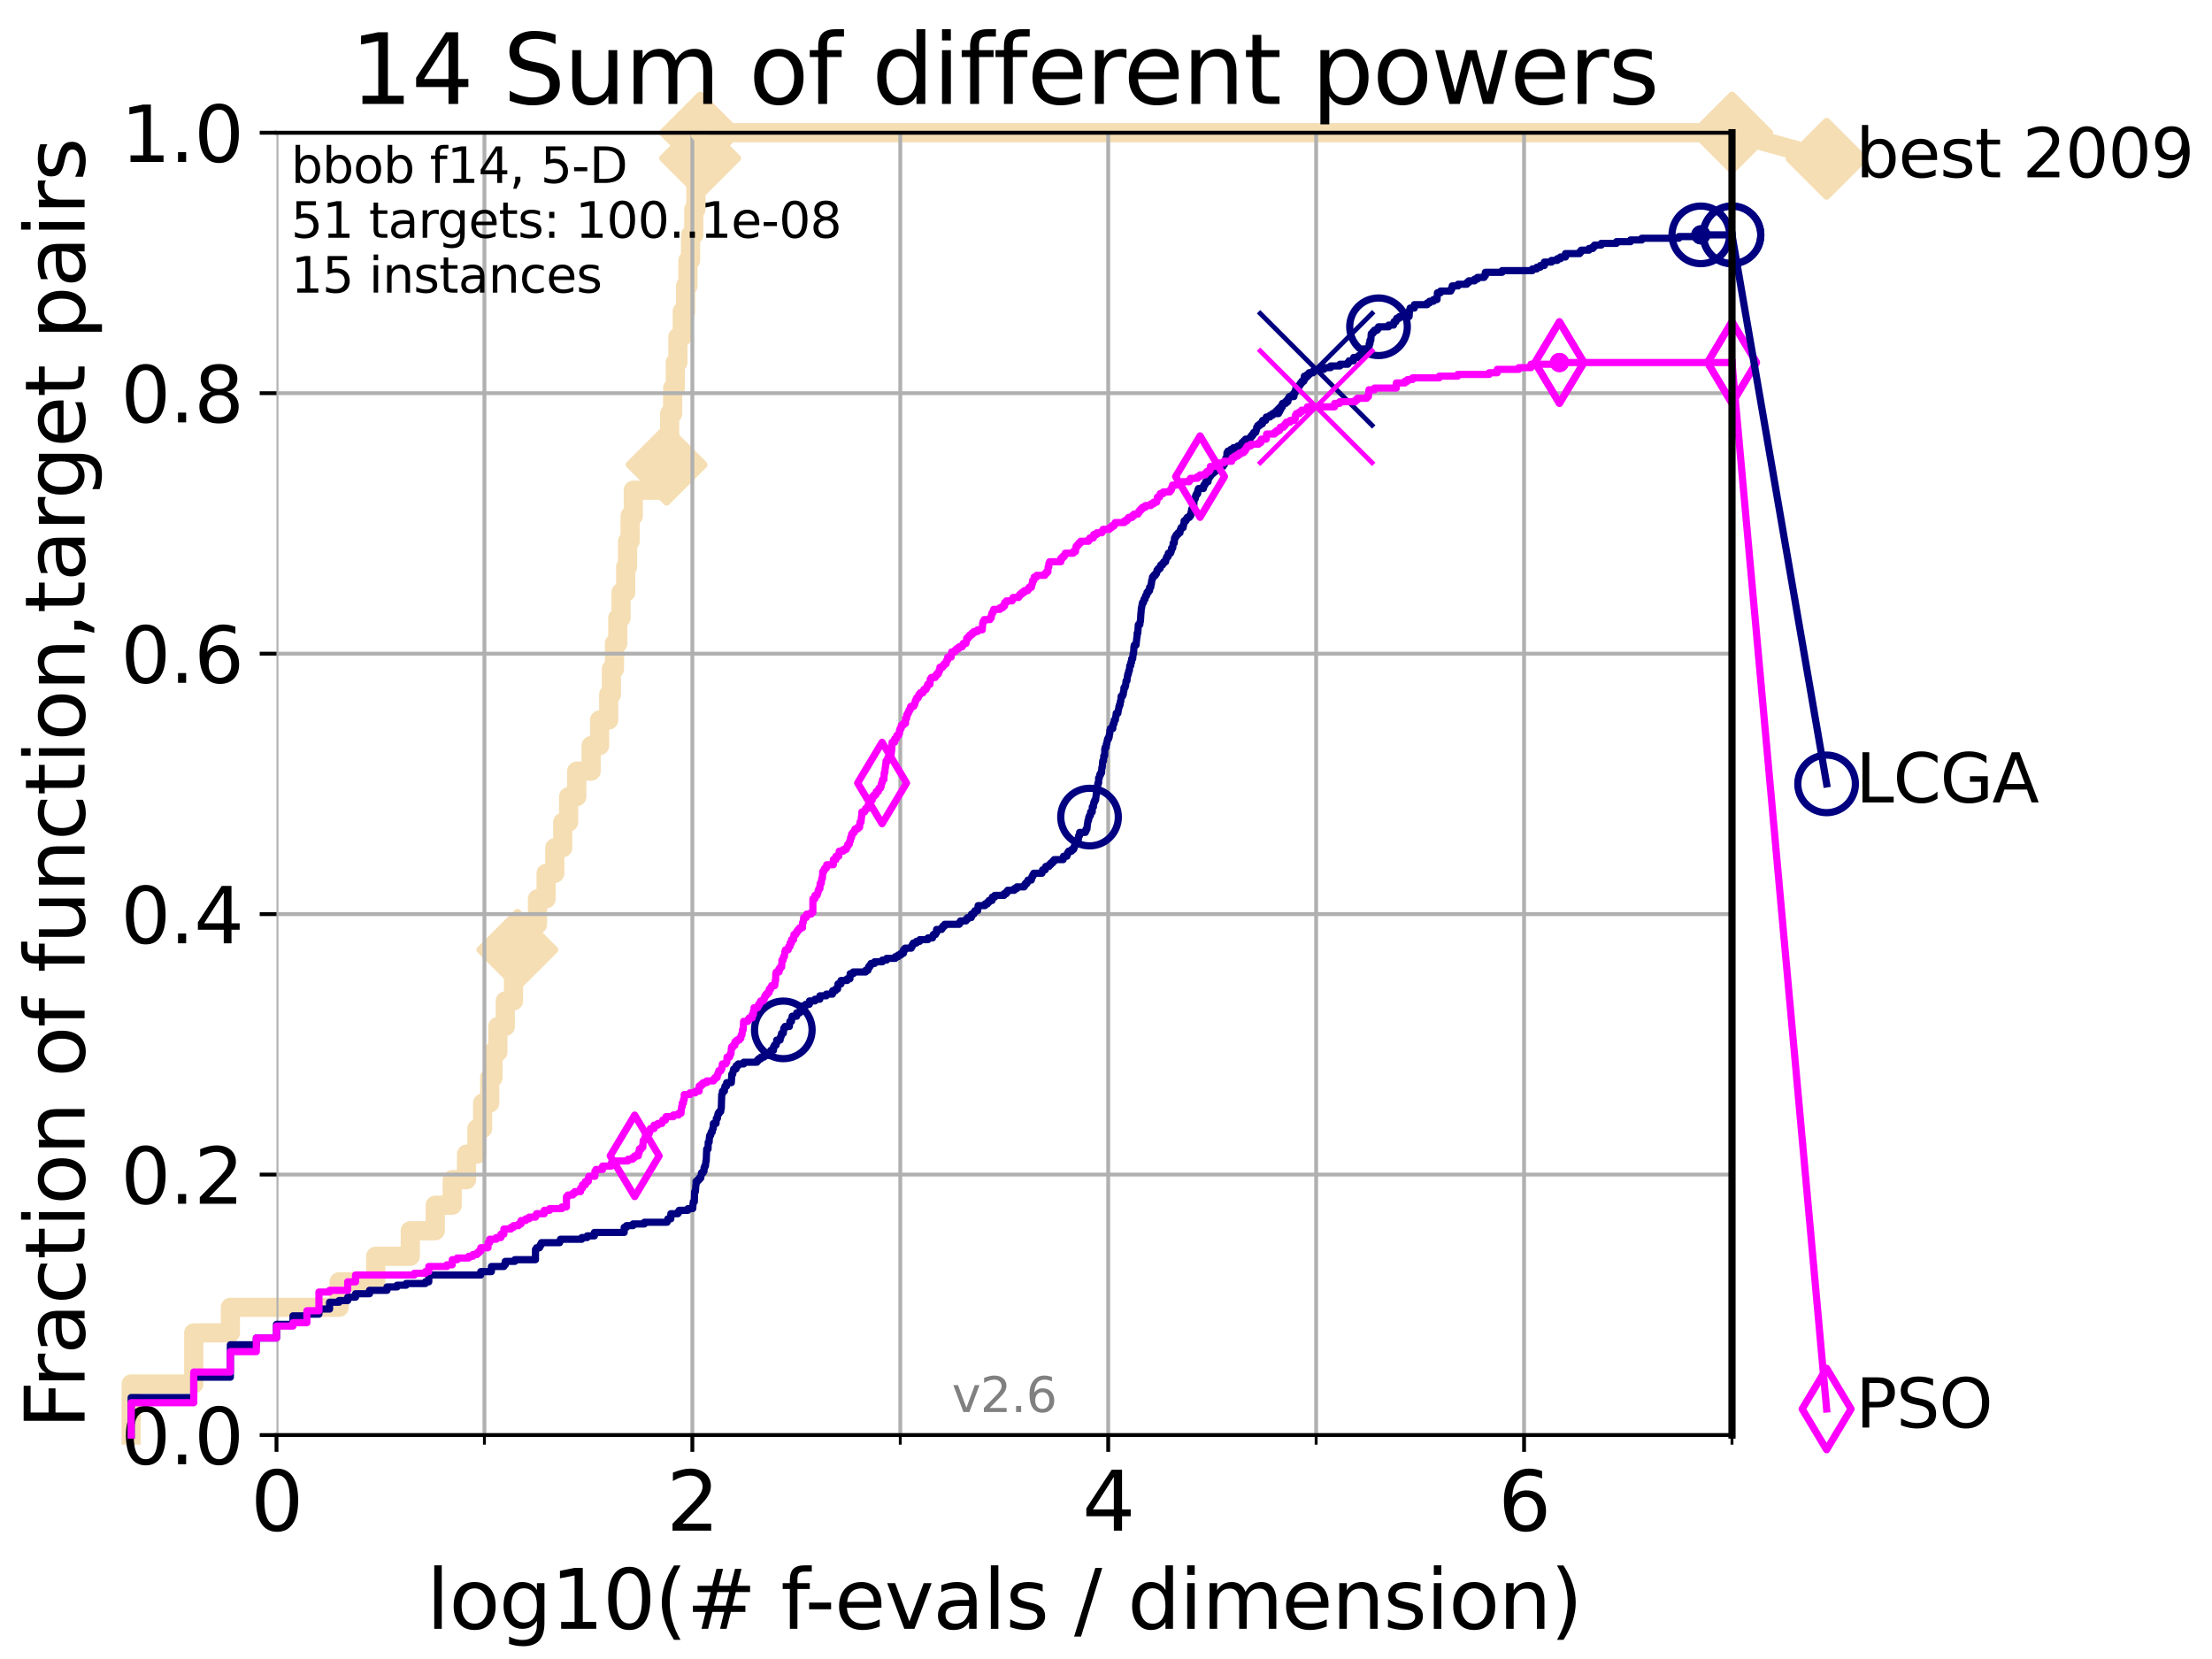 <?xml version="1.0" encoding="utf-8" standalone="no"?>
<!DOCTYPE svg PUBLIC "-//W3C//DTD SVG 1.1//EN"
  "http://www.w3.org/Graphics/SVG/1.1/DTD/svg11.dtd">
<svg xmlns:xlink="http://www.w3.org/1999/xlink" width="460.8pt" height="345.6pt" viewBox="0 0 460.8 345.6" xmlns="http://www.w3.org/2000/svg" version="1.1">
 <defs>
  <style type="text/css">*{stroke-linejoin: round; stroke-linecap: butt}</style>
 </defs>
 <g id="figure_1">
  <g id="patch_1">
   <path d="M 0 345.6 
L 460.8 345.6 
L 460.8 0 
L 0 0 
z
" style="fill: #ffffff"/>
  </g>
  <g id="axes_1">
   <g id="patch_2">
    <path d="M 57.6 298.944 
L 360.806 298.944 
L 360.806 27.648 
L 57.6 27.648 
z
" style="fill: #ffffff"/>
   </g>
   <g id="line2d_1">
    <path d="M 27.324 298.944 
L 27.324 288.305 
L 40.363 288.305 
L 40.363 277.666 
L 47.991 277.666 
L 47.991 272.346 
L 70.639 272.346 
L 70.639 267.027 
L 78.267 267.027 
L 78.267 261.707 
L 85.471 261.707 
L 85.471 256.388 
L 90.668 256.388 
L 90.668 251.068 
L 94.206 251.068 
L 94.206 245.749 
L 97.182 245.749 
L 97.182 240.429 
L 99.347 240.429 
L 99.347 235.11 
L 100.535 235.11 
L 100.535 229.79 
L 102.011 229.79 
L 102.011 224.471 
L 102.708 224.471 
L 102.708 219.151 
L 103.707 219.151 
L 103.707 213.832 
L 105.263 213.832 
L 105.263 208.512 
L 106.974 208.512 
L 106.974 203.192 
L 107.775 203.192 
L 107.775 197.873 
L 110.221 197.873 
L 110.221 192.553 
L 111.972 192.553 
L 111.972 187.234 
L 113.765 187.234 
L 113.765 181.914 
L 115.576 181.914 
L 115.576 176.595 
L 117.227 176.595 
L 117.227 171.275 
L 118.451 171.275 
L 118.451 165.956 
L 120.149 165.956 
L 120.149 160.636 
L 123.145 160.636 
L 123.145 155.317 
L 124.907 155.317 
L 124.907 149.997 
L 126.804 149.997 
L 126.804 144.678 
L 127.366 144.678 
L 127.366 139.358 
L 128.001 139.358 
L 128.001 134.039 
L 128.701 134.039 
L 128.701 128.719 
L 129.376 128.719 
L 129.376 123.4 
L 130.345 123.4 
L 130.345 118.08 
L 130.734 118.08 
L 130.734 112.76 
L 131.266 112.76 
L 131.266 107.441 
L 131.929 107.441 
L 131.929 102.121 
L 138.362 102.121 
L 138.362 96.802 
L 138.869 96.802 
L 138.869 91.482 
L 139.508 91.482 
L 139.508 86.163 
L 140.127 86.163 
L 140.127 80.843 
L 140.68 80.843 
L 140.68 75.524 
L 141.217 75.524 
L 141.217 70.204 
L 142.123 70.204 
L 142.123 64.885 
L 142.825 64.885 
L 142.825 59.565 
L 143.305 59.565 
L 143.305 54.246 
L 143.85 54.246 
L 143.85 48.926 
L 144.529 48.926 
L 144.529 43.607 
L 144.968 43.607 
L 144.968 38.287 
L 145.538 38.287 
L 145.538 32.968 
L 145.852 32.968 
L 145.852 27.648 
L 360.806 27.648 
" style="fill: none; stroke: #f5deb3; stroke-width: 4; stroke-linecap: square"/>
   </g>
   <g id="line2d_2">
    <defs>
     <path id="mb33f60bb7d" d="M 0 7.778 
L 7.778 0 
L 0 -7.778 
L -7.778 0 
z
" style="stroke: #f5deb3; stroke-width: 1.5; stroke-linejoin: miter"/>
    </defs>
    <g>
     <use xlink:href="#mb33f60bb7d" x="107.775" y="197.873" style="fill: #f5deb3; stroke: #f5deb3; stroke-width: 1.5; stroke-linejoin: miter"/>
     <use xlink:href="#mb33f60bb7d" x="138.869" y="96.802" style="fill: #f5deb3; stroke: #f5deb3; stroke-width: 1.5; stroke-linejoin: miter"/>
     <use xlink:href="#mb33f60bb7d" x="145.852" y="32.968" style="fill: #f5deb3; stroke: #f5deb3; stroke-width: 1.5; stroke-linejoin: miter"/>
     <use xlink:href="#mb33f60bb7d" x="145.852" y="27.648" style="fill: #f5deb3; stroke: #f5deb3; stroke-width: 1.5; stroke-linejoin: miter"/>
     <use xlink:href="#mb33f60bb7d" x="145.852" y="27.648" style="fill: #f5deb3; stroke: #f5deb3; stroke-width: 1.5; stroke-linejoin: miter"/>
     <use xlink:href="#mb33f60bb7d" x="360.806" y="27.648" style="fill: #f5deb3; stroke: #f5deb3; stroke-width: 1.5; stroke-linejoin: miter"/>
    </g>
   </g>
   <g id="line2d_3">
    <path style="fill: none; stroke: #f5deb3; stroke-width: 4; stroke-linecap: square"/>
    <g/>
   </g>
   <g id="line2d_4">
    <path d="M 360.806 27.648 
L 380.515 33.074 
" style="fill: none; stroke: #f5deb3; stroke-width: 4; stroke-linecap: square"/>
    <g>
     <use xlink:href="#mb33f60bb7d" x="360.806" y="27.648" style="fill: #f5deb3; stroke: #f5deb3; stroke-width: 1.5; stroke-linejoin: miter"/>
     <use xlink:href="#mb33f60bb7d" x="380.515" y="33.074" style="fill: #f5deb3; stroke: #f5deb3; stroke-width: 1.5; stroke-linejoin: miter"/>
    </g>
   </g>
   <g id="matplotlib.axis_1">
    <g id="xtick_1">
     <g id="line2d_5">
      <path d="M 57.6 298.944 
L 57.6 27.648 
" clip-path="url(#p89581768fe)" style="fill: none; stroke: #b0b0b0; stroke-width: 0.8; stroke-linecap: square"/>
     </g>
     <g id="line2d_6">
      <defs>
       <path id="m9d485416d9" d="M 0 0 
L 0 3.5 
" style="stroke: #000000; stroke-width: 0.8"/>
      </defs>
      <g>
       <use xlink:href="#m9d485416d9" x="57.6" y="298.944" style="stroke: #000000; stroke-width: 0.8"/>
      </g>
     </g>
     <g id="text_1">
      <!-- 0 -->
      <g transform="translate(52.192 318.861)scale(0.17 -0.17)">
       <defs>
        <path id="DejaVuSans-30" d="M 2034 4250 
Q 1547 4250 1301 3770 
Q 1056 3291 1056 2328 
Q 1056 1369 1301 889 
Q 1547 409 2034 409 
Q 2525 409 2770 889 
Q 3016 1369 3016 2328 
Q 3016 3291 2770 3770 
Q 2525 4250 2034 4250 
z
M 2034 4750 
Q 2819 4750 3233 4129 
Q 3647 3509 3647 2328 
Q 3647 1150 3233 529 
Q 2819 -91 2034 -91 
Q 1250 -91 836 529 
Q 422 1150 422 2328 
Q 422 3509 836 4129 
Q 1250 4750 2034 4750 
z
" transform="scale(0.016)"/>
       </defs>
       <use xlink:href="#DejaVuSans-30"/>
      </g>
     </g>
    </g>
    <g id="xtick_2">
     <g id="line2d_7">
      <path d="M 144.23 298.944 
L 144.23 27.648 
" clip-path="url(#p89581768fe)" style="fill: none; stroke: #b0b0b0; stroke-width: 0.8; stroke-linecap: square"/>
     </g>
     <g id="line2d_8">
      <g>
       <use xlink:href="#m9d485416d9" x="144.23" y="298.944" style="stroke: #000000; stroke-width: 0.8"/>
      </g>
     </g>
     <g id="text_2">
      <!-- 2 -->
      <g transform="translate(138.822 318.861)scale(0.17 -0.17)">
       <defs>
        <path id="DejaVuSans-32" d="M 1228 531 
L 3431 531 
L 3431 0 
L 469 0 
L 469 531 
Q 828 903 1448 1529 
Q 2069 2156 2228 2338 
Q 2531 2678 2651 2914 
Q 2772 3150 2772 3378 
Q 2772 3750 2511 3984 
Q 2250 4219 1831 4219 
Q 1534 4219 1204 4116 
Q 875 4013 500 3803 
L 500 4441 
Q 881 4594 1212 4672 
Q 1544 4750 1819 4750 
Q 2544 4750 2975 4387 
Q 3406 4025 3406 3419 
Q 3406 3131 3298 2873 
Q 3191 2616 2906 2266 
Q 2828 2175 2409 1742 
Q 1991 1309 1228 531 
z
" transform="scale(0.016)"/>
       </defs>
       <use xlink:href="#DejaVuSans-32"/>
      </g>
     </g>
    </g>
    <g id="xtick_3">
     <g id="line2d_9">
      <path d="M 230.861 298.944 
L 230.861 27.648 
" clip-path="url(#p89581768fe)" style="fill: none; stroke: #b0b0b0; stroke-width: 0.8; stroke-linecap: square"/>
     </g>
     <g id="line2d_10">
      <g>
       <use xlink:href="#m9d485416d9" x="230.861" y="298.944" style="stroke: #000000; stroke-width: 0.8"/>
      </g>
     </g>
     <g id="text_3">
      <!-- 4 -->
      <g transform="translate(225.453 318.861)scale(0.17 -0.17)">
       <defs>
        <path id="DejaVuSans-34" d="M 2419 4116 
L 825 1625 
L 2419 1625 
L 2419 4116 
z
M 2253 4666 
L 3047 4666 
L 3047 1625 
L 3713 1625 
L 3713 1100 
L 3047 1100 
L 3047 0 
L 2419 0 
L 2419 1100 
L 313 1100 
L 313 1709 
L 2253 4666 
z
" transform="scale(0.016)"/>
       </defs>
       <use xlink:href="#DejaVuSans-34"/>
      </g>
     </g>
    </g>
    <g id="xtick_4">
     <g id="line2d_11">
      <path d="M 317.491 298.944 
L 317.491 27.648 
" clip-path="url(#p89581768fe)" style="fill: none; stroke: #b0b0b0; stroke-width: 0.8; stroke-linecap: square"/>
     </g>
     <g id="line2d_12">
      <g>
       <use xlink:href="#m9d485416d9" x="317.491" y="298.944" style="stroke: #000000; stroke-width: 0.8"/>
      </g>
     </g>
     <g id="text_4">
      <!-- 6 -->
      <g transform="translate(312.083 318.861)scale(0.17 -0.17)">
       <defs>
        <path id="DejaVuSans-36" d="M 2113 2584 
Q 1688 2584 1439 2293 
Q 1191 2003 1191 1497 
Q 1191 994 1439 701 
Q 1688 409 2113 409 
Q 2538 409 2786 701 
Q 3034 994 3034 1497 
Q 3034 2003 2786 2293 
Q 2538 2584 2113 2584 
z
M 3366 4563 
L 3366 3988 
Q 3128 4100 2886 4159 
Q 2644 4219 2406 4219 
Q 1781 4219 1451 3797 
Q 1122 3375 1075 2522 
Q 1259 2794 1537 2939 
Q 1816 3084 2150 3084 
Q 2853 3084 3261 2657 
Q 3669 2231 3669 1497 
Q 3669 778 3244 343 
Q 2819 -91 2113 -91 
Q 1303 -91 875 529 
Q 447 1150 447 2328 
Q 447 3434 972 4092 
Q 1497 4750 2381 4750 
Q 2619 4750 2861 4703 
Q 3103 4656 3366 4563 
z
" transform="scale(0.016)"/>
       </defs>
       <use xlink:href="#DejaVuSans-36"/>
      </g>
     </g>
    </g>
    <g id="xtick_5">
     <g id="line2d_13">
      <path d="M 100.915 298.944 
L 100.915 27.648 
" clip-path="url(#p89581768fe)" style="fill: none; stroke: #b0b0b0; stroke-width: 0.8; stroke-linecap: square"/>
     </g>
     <g id="line2d_14">
      <defs>
       <path id="m7bf5c74881" d="M 0 0 
L 0 2 
" style="stroke: #000000; stroke-width: 0.6"/>
      </defs>
      <g>
       <use xlink:href="#m7bf5c74881" x="100.915" y="298.944" style="stroke: #000000; stroke-width: 0.6"/>
      </g>
     </g>
    </g>
    <g id="xtick_6">
     <g id="line2d_15">
      <path d="M 187.546 298.944 
L 187.546 27.648 
" clip-path="url(#p89581768fe)" style="fill: none; stroke: #b0b0b0; stroke-width: 0.8; stroke-linecap: square"/>
     </g>
     <g id="line2d_16">
      <g>
       <use xlink:href="#m7bf5c74881" x="187.546" y="298.944" style="stroke: #000000; stroke-width: 0.6"/>
      </g>
     </g>
    </g>
    <g id="xtick_7">
     <g id="line2d_17">
      <path d="M 274.176 298.944 
L 274.176 27.648 
" clip-path="url(#p89581768fe)" style="fill: none; stroke: #b0b0b0; stroke-width: 0.8; stroke-linecap: square"/>
     </g>
     <g id="line2d_18">
      <g>
       <use xlink:href="#m7bf5c74881" x="274.176" y="298.944" style="stroke: #000000; stroke-width: 0.6"/>
      </g>
     </g>
    </g>
    <g id="xtick_8">
     <g id="line2d_19">
      <path d="M 360.806 298.944 
L 360.806 27.648 
" clip-path="url(#p89581768fe)" style="fill: none; stroke: #b0b0b0; stroke-width: 0.8; stroke-linecap: square"/>
     </g>
     <g id="line2d_20">
      <g>
       <use xlink:href="#m7bf5c74881" x="360.806" y="298.944" style="stroke: #000000; stroke-width: 0.6"/>
      </g>
     </g>
    </g>
    <g id="text_5">
     <!-- log10(# f-evals / dimension) -->
     <g transform="translate(88.823 339.314)scale(0.17 -0.17)">
      <defs>
       <path id="DejaVuSans-6c" d="M 603 4863 
L 1178 4863 
L 1178 0 
L 603 0 
L 603 4863 
z
" transform="scale(0.016)"/>
       <path id="DejaVuSans-6f" d="M 1959 3097 
Q 1497 3097 1228 2736 
Q 959 2375 959 1747 
Q 959 1119 1226 758 
Q 1494 397 1959 397 
Q 2419 397 2687 759 
Q 2956 1122 2956 1747 
Q 2956 2369 2687 2733 
Q 2419 3097 1959 3097 
z
M 1959 3584 
Q 2709 3584 3137 3096 
Q 3566 2609 3566 1747 
Q 3566 888 3137 398 
Q 2709 -91 1959 -91 
Q 1206 -91 779 398 
Q 353 888 353 1747 
Q 353 2609 779 3096 
Q 1206 3584 1959 3584 
z
" transform="scale(0.016)"/>
       <path id="DejaVuSans-67" d="M 2906 1791 
Q 2906 2416 2648 2759 
Q 2391 3103 1925 3103 
Q 1463 3103 1205 2759 
Q 947 2416 947 1791 
Q 947 1169 1205 825 
Q 1463 481 1925 481 
Q 2391 481 2648 825 
Q 2906 1169 2906 1791 
z
M 3481 434 
Q 3481 -459 3084 -895 
Q 2688 -1331 1869 -1331 
Q 1566 -1331 1297 -1286 
Q 1028 -1241 775 -1147 
L 775 -588 
Q 1028 -725 1275 -790 
Q 1522 -856 1778 -856 
Q 2344 -856 2625 -561 
Q 2906 -266 2906 331 
L 2906 616 
Q 2728 306 2450 153 
Q 2172 0 1784 0 
Q 1141 0 747 490 
Q 353 981 353 1791 
Q 353 2603 747 3093 
Q 1141 3584 1784 3584 
Q 2172 3584 2450 3431 
Q 2728 3278 2906 2969 
L 2906 3500 
L 3481 3500 
L 3481 434 
z
" transform="scale(0.016)"/>
       <path id="DejaVuSans-31" d="M 794 531 
L 1825 531 
L 1825 4091 
L 703 3866 
L 703 4441 
L 1819 4666 
L 2450 4666 
L 2450 531 
L 3481 531 
L 3481 0 
L 794 0 
L 794 531 
z
" transform="scale(0.016)"/>
       <path id="DejaVuSans-28" d="M 1984 4856 
Q 1566 4138 1362 3434 
Q 1159 2731 1159 2009 
Q 1159 1288 1364 580 
Q 1569 -128 1984 -844 
L 1484 -844 
Q 1016 -109 783 600 
Q 550 1309 550 2009 
Q 550 2706 781 3412 
Q 1013 4119 1484 4856 
L 1984 4856 
z
" transform="scale(0.016)"/>
       <path id="DejaVuSans-23" d="M 3272 2816 
L 2363 2816 
L 2100 1772 
L 3016 1772 
L 3272 2816 
z
M 2803 4594 
L 2478 3297 
L 3391 3297 
L 3719 4594 
L 4219 4594 
L 3897 3297 
L 4872 3297 
L 4872 2816 
L 3775 2816 
L 3519 1772 
L 4513 1772 
L 4513 1294 
L 3397 1294 
L 3072 0 
L 2572 0 
L 2894 1294 
L 1978 1294 
L 1656 0 
L 1153 0 
L 1478 1294 
L 494 1294 
L 494 1772 
L 1594 1772 
L 1856 2816 
L 850 2816 
L 850 3297 
L 1978 3297 
L 2297 4594 
L 2803 4594 
z
" transform="scale(0.016)"/>
       <path id="DejaVuSans-20" transform="scale(0.016)"/>
       <path id="DejaVuSans-66" d="M 2375 4863 
L 2375 4384 
L 1825 4384 
Q 1516 4384 1395 4259 
Q 1275 4134 1275 3809 
L 1275 3500 
L 2222 3500 
L 2222 3053 
L 1275 3053 
L 1275 0 
L 697 0 
L 697 3053 
L 147 3053 
L 147 3500 
L 697 3500 
L 697 3744 
Q 697 4328 969 4595 
Q 1241 4863 1831 4863 
L 2375 4863 
z
" transform="scale(0.016)"/>
       <path id="DejaVuSans-2d" d="M 313 2009 
L 1997 2009 
L 1997 1497 
L 313 1497 
L 313 2009 
z
" transform="scale(0.016)"/>
       <path id="DejaVuSans-65" d="M 3597 1894 
L 3597 1613 
L 953 1613 
Q 991 1019 1311 708 
Q 1631 397 2203 397 
Q 2534 397 2845 478 
Q 3156 559 3463 722 
L 3463 178 
Q 3153 47 2828 -22 
Q 2503 -91 2169 -91 
Q 1331 -91 842 396 
Q 353 884 353 1716 
Q 353 2575 817 3079 
Q 1281 3584 2069 3584 
Q 2775 3584 3186 3129 
Q 3597 2675 3597 1894 
z
M 3022 2063 
Q 3016 2534 2758 2815 
Q 2500 3097 2075 3097 
Q 1594 3097 1305 2825 
Q 1016 2553 972 2059 
L 3022 2063 
z
" transform="scale(0.016)"/>
       <path id="DejaVuSans-76" d="M 191 3500 
L 800 3500 
L 1894 563 
L 2988 3500 
L 3597 3500 
L 2284 0 
L 1503 0 
L 191 3500 
z
" transform="scale(0.016)"/>
       <path id="DejaVuSans-61" d="M 2194 1759 
Q 1497 1759 1228 1600 
Q 959 1441 959 1056 
Q 959 750 1161 570 
Q 1363 391 1709 391 
Q 2188 391 2477 730 
Q 2766 1069 2766 1631 
L 2766 1759 
L 2194 1759 
z
M 3341 1997 
L 3341 0 
L 2766 0 
L 2766 531 
Q 2569 213 2275 61 
Q 1981 -91 1556 -91 
Q 1019 -91 701 211 
Q 384 513 384 1019 
Q 384 1609 779 1909 
Q 1175 2209 1959 2209 
L 2766 2209 
L 2766 2266 
Q 2766 2663 2505 2880 
Q 2244 3097 1772 3097 
Q 1472 3097 1187 3025 
Q 903 2953 641 2809 
L 641 3341 
Q 956 3463 1253 3523 
Q 1550 3584 1831 3584 
Q 2591 3584 2966 3190 
Q 3341 2797 3341 1997 
z
" transform="scale(0.016)"/>
       <path id="DejaVuSans-73" d="M 2834 3397 
L 2834 2853 
Q 2591 2978 2328 3040 
Q 2066 3103 1784 3103 
Q 1356 3103 1142 2972 
Q 928 2841 928 2578 
Q 928 2378 1081 2264 
Q 1234 2150 1697 2047 
L 1894 2003 
Q 2506 1872 2764 1633 
Q 3022 1394 3022 966 
Q 3022 478 2636 193 
Q 2250 -91 1575 -91 
Q 1294 -91 989 -36 
Q 684 19 347 128 
L 347 722 
Q 666 556 975 473 
Q 1284 391 1588 391 
Q 1994 391 2212 530 
Q 2431 669 2431 922 
Q 2431 1156 2273 1281 
Q 2116 1406 1581 1522 
L 1381 1569 
Q 847 1681 609 1914 
Q 372 2147 372 2553 
Q 372 3047 722 3315 
Q 1072 3584 1716 3584 
Q 2034 3584 2315 3537 
Q 2597 3491 2834 3397 
z
" transform="scale(0.016)"/>
       <path id="DejaVuSans-2f" d="M 1625 4666 
L 2156 4666 
L 531 -594 
L 0 -594 
L 1625 4666 
z
" transform="scale(0.016)"/>
       <path id="DejaVuSans-64" d="M 2906 2969 
L 2906 4863 
L 3481 4863 
L 3481 0 
L 2906 0 
L 2906 525 
Q 2725 213 2448 61 
Q 2172 -91 1784 -91 
Q 1150 -91 751 415 
Q 353 922 353 1747 
Q 353 2572 751 3078 
Q 1150 3584 1784 3584 
Q 2172 3584 2448 3432 
Q 2725 3281 2906 2969 
z
M 947 1747 
Q 947 1113 1208 752 
Q 1469 391 1925 391 
Q 2381 391 2643 752 
Q 2906 1113 2906 1747 
Q 2906 2381 2643 2742 
Q 2381 3103 1925 3103 
Q 1469 3103 1208 2742 
Q 947 2381 947 1747 
z
" transform="scale(0.016)"/>
       <path id="DejaVuSans-69" d="M 603 3500 
L 1178 3500 
L 1178 0 
L 603 0 
L 603 3500 
z
M 603 4863 
L 1178 4863 
L 1178 4134 
L 603 4134 
L 603 4863 
z
" transform="scale(0.016)"/>
       <path id="DejaVuSans-6d" d="M 3328 2828 
Q 3544 3216 3844 3400 
Q 4144 3584 4550 3584 
Q 5097 3584 5394 3201 
Q 5691 2819 5691 2113 
L 5691 0 
L 5113 0 
L 5113 2094 
Q 5113 2597 4934 2840 
Q 4756 3084 4391 3084 
Q 3944 3084 3684 2787 
Q 3425 2491 3425 1978 
L 3425 0 
L 2847 0 
L 2847 2094 
Q 2847 2600 2669 2842 
Q 2491 3084 2119 3084 
Q 1678 3084 1418 2786 
Q 1159 2488 1159 1978 
L 1159 0 
L 581 0 
L 581 3500 
L 1159 3500 
L 1159 2956 
Q 1356 3278 1631 3431 
Q 1906 3584 2284 3584 
Q 2666 3584 2933 3390 
Q 3200 3197 3328 2828 
z
" transform="scale(0.016)"/>
       <path id="DejaVuSans-6e" d="M 3513 2113 
L 3513 0 
L 2938 0 
L 2938 2094 
Q 2938 2591 2744 2837 
Q 2550 3084 2163 3084 
Q 1697 3084 1428 2787 
Q 1159 2491 1159 1978 
L 1159 0 
L 581 0 
L 581 3500 
L 1159 3500 
L 1159 2956 
Q 1366 3272 1645 3428 
Q 1925 3584 2291 3584 
Q 2894 3584 3203 3211 
Q 3513 2838 3513 2113 
z
" transform="scale(0.016)"/>
       <path id="DejaVuSans-29" d="M 513 4856 
L 1013 4856 
Q 1481 4119 1714 3412 
Q 1947 2706 1947 2009 
Q 1947 1309 1714 600 
Q 1481 -109 1013 -844 
L 513 -844 
Q 928 -128 1133 580 
Q 1338 1288 1338 2009 
Q 1338 2731 1133 3434 
Q 928 4138 513 4856 
z
" transform="scale(0.016)"/>
      </defs>
      <use xlink:href="#DejaVuSans-6c"/>
      <use xlink:href="#DejaVuSans-6f" x="27.783"/>
      <use xlink:href="#DejaVuSans-67" x="88.965"/>
      <use xlink:href="#DejaVuSans-31" x="152.441"/>
      <use xlink:href="#DejaVuSans-30" x="216.064"/>
      <use xlink:href="#DejaVuSans-28" x="279.688"/>
      <use xlink:href="#DejaVuSans-23" x="318.701"/>
      <use xlink:href="#DejaVuSans-20" x="402.49"/>
      <use xlink:href="#DejaVuSans-66" x="434.277"/>
      <use xlink:href="#DejaVuSans-2d" x="463.982"/>
      <use xlink:href="#DejaVuSans-65" x="500.066"/>
      <use xlink:href="#DejaVuSans-76" x="561.59"/>
      <use xlink:href="#DejaVuSans-61" x="620.77"/>
      <use xlink:href="#DejaVuSans-6c" x="682.049"/>
      <use xlink:href="#DejaVuSans-73" x="709.832"/>
      <use xlink:href="#DejaVuSans-20" x="761.932"/>
      <use xlink:href="#DejaVuSans-2f" x="793.719"/>
      <use xlink:href="#DejaVuSans-20" x="827.41"/>
      <use xlink:href="#DejaVuSans-64" x="859.197"/>
      <use xlink:href="#DejaVuSans-69" x="922.674"/>
      <use xlink:href="#DejaVuSans-6d" x="950.457"/>
      <use xlink:href="#DejaVuSans-65" x="1047.869"/>
      <use xlink:href="#DejaVuSans-6e" x="1109.393"/>
      <use xlink:href="#DejaVuSans-73" x="1172.771"/>
      <use xlink:href="#DejaVuSans-69" x="1224.871"/>
      <use xlink:href="#DejaVuSans-6f" x="1252.654"/>
      <use xlink:href="#DejaVuSans-6e" x="1313.836"/>
      <use xlink:href="#DejaVuSans-29" x="1377.215"/>
     </g>
    </g>
   </g>
   <g id="matplotlib.axis_2">
    <g id="ytick_1">
     <g id="line2d_21">
      <path d="M 57.6 298.944 
L 360.806 298.944 
" clip-path="url(#p89581768fe)" style="fill: none; stroke: #b0b0b0; stroke-width: 0.8; stroke-linecap: square"/>
     </g>
     <g id="line2d_22">
      <defs>
       <path id="m5395c38a90" d="M 0 0 
L -3.5 0 
" style="stroke: #000000; stroke-width: 0.8"/>
      </defs>
      <g>
       <use xlink:href="#m5395c38a90" x="57.6" y="298.944" style="stroke: #000000; stroke-width: 0.8"/>
      </g>
     </g>
     <g id="text_6">
      <!-- 0.0 -->
      <g transform="translate(25.155 305.023)scale(0.16 -0.16)">
       <defs>
        <path id="DejaVuSans-2e" d="M 684 794 
L 1344 794 
L 1344 0 
L 684 0 
L 684 794 
z
" transform="scale(0.016)"/>
       </defs>
       <use xlink:href="#DejaVuSans-30"/>
       <use xlink:href="#DejaVuSans-2e" x="63.623"/>
       <use xlink:href="#DejaVuSans-30" x="95.41"/>
      </g>
     </g>
    </g>
    <g id="ytick_2">
     <g id="line2d_23">
      <path d="M 57.6 244.685 
L 360.806 244.685 
" clip-path="url(#p89581768fe)" style="fill: none; stroke: #b0b0b0; stroke-width: 0.8; stroke-linecap: square"/>
     </g>
     <g id="line2d_24">
      <g>
       <use xlink:href="#m5395c38a90" x="57.6" y="244.685" style="stroke: #000000; stroke-width: 0.8"/>
      </g>
     </g>
     <g id="text_7">
      <!-- 0.2 -->
      <g transform="translate(25.155 250.764)scale(0.16 -0.16)">
       <use xlink:href="#DejaVuSans-30"/>
       <use xlink:href="#DejaVuSans-2e" x="63.623"/>
       <use xlink:href="#DejaVuSans-32" x="95.41"/>
      </g>
     </g>
    </g>
    <g id="ytick_3">
     <g id="line2d_25">
      <path d="M 57.6 190.426 
L 360.806 190.426 
" clip-path="url(#p89581768fe)" style="fill: none; stroke: #b0b0b0; stroke-width: 0.8; stroke-linecap: square"/>
     </g>
     <g id="line2d_26">
      <g>
       <use xlink:href="#m5395c38a90" x="57.6" y="190.426" style="stroke: #000000; stroke-width: 0.8"/>
      </g>
     </g>
     <g id="text_8">
      <!-- 0.4 -->
      <g transform="translate(25.155 196.504)scale(0.16 -0.16)">
       <use xlink:href="#DejaVuSans-30"/>
       <use xlink:href="#DejaVuSans-2e" x="63.623"/>
       <use xlink:href="#DejaVuSans-34" x="95.41"/>
      </g>
     </g>
    </g>
    <g id="ytick_4">
     <g id="line2d_27">
      <path d="M 57.6 136.166 
L 360.806 136.166 
" clip-path="url(#p89581768fe)" style="fill: none; stroke: #b0b0b0; stroke-width: 0.8; stroke-linecap: square"/>
     </g>
     <g id="line2d_28">
      <g>
       <use xlink:href="#m5395c38a90" x="57.6" y="136.166" style="stroke: #000000; stroke-width: 0.8"/>
      </g>
     </g>
     <g id="text_9">
      <!-- 0.6 -->
      <g transform="translate(25.155 142.245)scale(0.16 -0.16)">
       <use xlink:href="#DejaVuSans-30"/>
       <use xlink:href="#DejaVuSans-2e" x="63.623"/>
       <use xlink:href="#DejaVuSans-36" x="95.41"/>
      </g>
     </g>
    </g>
    <g id="ytick_5">
     <g id="line2d_29">
      <path d="M 57.6 81.907 
L 360.806 81.907 
" clip-path="url(#p89581768fe)" style="fill: none; stroke: #b0b0b0; stroke-width: 0.8; stroke-linecap: square"/>
     </g>
     <g id="line2d_30">
      <g>
       <use xlink:href="#m5395c38a90" x="57.6" y="81.907" style="stroke: #000000; stroke-width: 0.8"/>
      </g>
     </g>
     <g id="text_10">
      <!-- 0.8 -->
      <g transform="translate(25.155 87.986)scale(0.16 -0.16)">
       <defs>
        <path id="DejaVuSans-38" d="M 2034 2216 
Q 1584 2216 1326 1975 
Q 1069 1734 1069 1313 
Q 1069 891 1326 650 
Q 1584 409 2034 409 
Q 2484 409 2743 651 
Q 3003 894 3003 1313 
Q 3003 1734 2745 1975 
Q 2488 2216 2034 2216 
z
M 1403 2484 
Q 997 2584 770 2862 
Q 544 3141 544 3541 
Q 544 4100 942 4425 
Q 1341 4750 2034 4750 
Q 2731 4750 3128 4425 
Q 3525 4100 3525 3541 
Q 3525 3141 3298 2862 
Q 3072 2584 2669 2484 
Q 3125 2378 3379 2068 
Q 3634 1759 3634 1313 
Q 3634 634 3220 271 
Q 2806 -91 2034 -91 
Q 1263 -91 848 271 
Q 434 634 434 1313 
Q 434 1759 690 2068 
Q 947 2378 1403 2484 
z
M 1172 3481 
Q 1172 3119 1398 2916 
Q 1625 2713 2034 2713 
Q 2441 2713 2670 2916 
Q 2900 3119 2900 3481 
Q 2900 3844 2670 4047 
Q 2441 4250 2034 4250 
Q 1625 4250 1398 4047 
Q 1172 3844 1172 3481 
z
" transform="scale(0.016)"/>
       </defs>
       <use xlink:href="#DejaVuSans-30"/>
       <use xlink:href="#DejaVuSans-2e" x="63.623"/>
       <use xlink:href="#DejaVuSans-38" x="95.41"/>
      </g>
     </g>
    </g>
    <g id="ytick_6">
     <g id="line2d_31">
      <path d="M 57.6 27.648 
L 360.806 27.648 
" clip-path="url(#p89581768fe)" style="fill: none; stroke: #b0b0b0; stroke-width: 0.8; stroke-linecap: square"/>
     </g>
     <g id="line2d_32">
      <g>
       <use xlink:href="#m5395c38a90" x="57.6" y="27.648" style="stroke: #000000; stroke-width: 0.8"/>
      </g>
     </g>
     <g id="text_11">
      <!-- 1.0 -->
      <g transform="translate(25.155 33.727)scale(0.16 -0.16)">
       <use xlink:href="#DejaVuSans-31"/>
       <use xlink:href="#DejaVuSans-2e" x="63.623"/>
       <use xlink:href="#DejaVuSans-30" x="95.41"/>
      </g>
     </g>
    </g>
    <g id="text_12">
     <!-- Fraction of function,target pairs -->
     <g transform="translate(17.62 297.681)rotate(-90)scale(0.17 -0.17)">
      <defs>
       <path id="DejaVuSans-46" d="M 628 4666 
L 3309 4666 
L 3309 4134 
L 1259 4134 
L 1259 2759 
L 3109 2759 
L 3109 2228 
L 1259 2228 
L 1259 0 
L 628 0 
L 628 4666 
z
" transform="scale(0.016)"/>
       <path id="DejaVuSans-72" d="M 2631 2963 
Q 2534 3019 2420 3045 
Q 2306 3072 2169 3072 
Q 1681 3072 1420 2755 
Q 1159 2438 1159 1844 
L 1159 0 
L 581 0 
L 581 3500 
L 1159 3500 
L 1159 2956 
Q 1341 3275 1631 3429 
Q 1922 3584 2338 3584 
Q 2397 3584 2469 3576 
Q 2541 3569 2628 3553 
L 2631 2963 
z
" transform="scale(0.016)"/>
       <path id="DejaVuSans-63" d="M 3122 3366 
L 3122 2828 
Q 2878 2963 2633 3030 
Q 2388 3097 2138 3097 
Q 1578 3097 1268 2742 
Q 959 2388 959 1747 
Q 959 1106 1268 751 
Q 1578 397 2138 397 
Q 2388 397 2633 464 
Q 2878 531 3122 666 
L 3122 134 
Q 2881 22 2623 -34 
Q 2366 -91 2075 -91 
Q 1284 -91 818 406 
Q 353 903 353 1747 
Q 353 2603 823 3093 
Q 1294 3584 2113 3584 
Q 2378 3584 2631 3529 
Q 2884 3475 3122 3366 
z
" transform="scale(0.016)"/>
       <path id="DejaVuSans-74" d="M 1172 4494 
L 1172 3500 
L 2356 3500 
L 2356 3053 
L 1172 3053 
L 1172 1153 
Q 1172 725 1289 603 
Q 1406 481 1766 481 
L 2356 481 
L 2356 0 
L 1766 0 
Q 1100 0 847 248 
Q 594 497 594 1153 
L 594 3053 
L 172 3053 
L 172 3500 
L 594 3500 
L 594 4494 
L 1172 4494 
z
" transform="scale(0.016)"/>
       <path id="DejaVuSans-75" d="M 544 1381 
L 544 3500 
L 1119 3500 
L 1119 1403 
Q 1119 906 1312 657 
Q 1506 409 1894 409 
Q 2359 409 2629 706 
Q 2900 1003 2900 1516 
L 2900 3500 
L 3475 3500 
L 3475 0 
L 2900 0 
L 2900 538 
Q 2691 219 2414 64 
Q 2138 -91 1772 -91 
Q 1169 -91 856 284 
Q 544 659 544 1381 
z
M 1991 3584 
L 1991 3584 
z
" transform="scale(0.016)"/>
       <path id="DejaVuSans-2c" d="M 750 794 
L 1409 794 
L 1409 256 
L 897 -744 
L 494 -744 
L 750 256 
L 750 794 
z
" transform="scale(0.016)"/>
       <path id="DejaVuSans-70" d="M 1159 525 
L 1159 -1331 
L 581 -1331 
L 581 3500 
L 1159 3500 
L 1159 2969 
Q 1341 3281 1617 3432 
Q 1894 3584 2278 3584 
Q 2916 3584 3314 3078 
Q 3713 2572 3713 1747 
Q 3713 922 3314 415 
Q 2916 -91 2278 -91 
Q 1894 -91 1617 61 
Q 1341 213 1159 525 
z
M 3116 1747 
Q 3116 2381 2855 2742 
Q 2594 3103 2138 3103 
Q 1681 3103 1420 2742 
Q 1159 2381 1159 1747 
Q 1159 1113 1420 752 
Q 1681 391 2138 391 
Q 2594 391 2855 752 
Q 3116 1113 3116 1747 
z
" transform="scale(0.016)"/>
      </defs>
      <use xlink:href="#DejaVuSans-46"/>
      <use xlink:href="#DejaVuSans-72" x="50.27"/>
      <use xlink:href="#DejaVuSans-61" x="91.383"/>
      <use xlink:href="#DejaVuSans-63" x="152.662"/>
      <use xlink:href="#DejaVuSans-74" x="207.643"/>
      <use xlink:href="#DejaVuSans-69" x="246.852"/>
      <use xlink:href="#DejaVuSans-6f" x="274.635"/>
      <use xlink:href="#DejaVuSans-6e" x="335.816"/>
      <use xlink:href="#DejaVuSans-20" x="399.195"/>
      <use xlink:href="#DejaVuSans-6f" x="430.982"/>
      <use xlink:href="#DejaVuSans-66" x="492.164"/>
      <use xlink:href="#DejaVuSans-20" x="527.369"/>
      <use xlink:href="#DejaVuSans-66" x="559.156"/>
      <use xlink:href="#DejaVuSans-75" x="594.361"/>
      <use xlink:href="#DejaVuSans-6e" x="657.74"/>
      <use xlink:href="#DejaVuSans-63" x="721.119"/>
      <use xlink:href="#DejaVuSans-74" x="776.1"/>
      <use xlink:href="#DejaVuSans-69" x="815.309"/>
      <use xlink:href="#DejaVuSans-6f" x="843.092"/>
      <use xlink:href="#DejaVuSans-6e" x="904.273"/>
      <use xlink:href="#DejaVuSans-2c" x="967.652"/>
      <use xlink:href="#DejaVuSans-74" x="999.439"/>
      <use xlink:href="#DejaVuSans-61" x="1038.648"/>
      <use xlink:href="#DejaVuSans-72" x="1099.928"/>
      <use xlink:href="#DejaVuSans-67" x="1139.291"/>
      <use xlink:href="#DejaVuSans-65" x="1202.768"/>
      <use xlink:href="#DejaVuSans-74" x="1264.291"/>
      <use xlink:href="#DejaVuSans-20" x="1303.5"/>
      <use xlink:href="#DejaVuSans-70" x="1335.287"/>
      <use xlink:href="#DejaVuSans-61" x="1398.764"/>
      <use xlink:href="#DejaVuSans-69" x="1460.043"/>
      <use xlink:href="#DejaVuSans-72" x="1487.826"/>
      <use xlink:href="#DejaVuSans-73" x="1528.939"/>
     </g>
    </g>
   </g>
   <g id="line2d_33">
    <defs>
     <path id="m8ea7c44c0c" d="M 0 1.5 
C 0.398 1.5 0.779 1.342 1.061 1.061 
C 1.342 0.779 1.5 0.398 1.5 0 
C 1.5 -0.398 1.342 -0.779 1.061 -1.061 
C 0.779 -1.342 0.398 -1.5 0 -1.5 
C -0.398 -1.5 -0.779 -1.342 -1.061 -1.061 
C -1.342 -0.779 -1.5 -0.398 -1.5 0 
C -1.5 0.398 -1.342 0.779 -1.061 1.061 
C -0.779 1.342 -0.398 1.5 0 1.5 
z
" style="stroke: #f5deb3"/>
    </defs>
    <g>
     <use xlink:href="#m8ea7c44c0c" x="145.852" y="27.648" style="fill: #f5deb3; stroke: #f5deb3"/>
     <use xlink:href="#m8ea7c44c0c" x="145.852" y="27.648" style="fill: #f5deb3; stroke: #f5deb3"/>
    </g>
   </g>
   <g id="line2d_34">
    <defs>
     <path id="m8df524faa0" d="M 0 1.5 
C 0.398 1.5 0.779 1.342 1.061 1.061 
C 1.342 0.779 1.5 0.398 1.5 0 
C 1.5 -0.398 1.342 -0.779 1.061 -1.061 
C 0.779 -1.342 0.398 -1.5 0 -1.5 
C -0.398 -1.5 -0.779 -1.342 -1.061 -1.061 
C -1.342 -0.779 -1.5 -0.398 -1.5 0 
C -1.5 0.398 -1.342 0.779 -1.061 1.061 
C -0.779 1.342 -0.398 1.5 0 1.5 
z
" style="stroke: #000080"/>
    </defs>
    <g>
     <use xlink:href="#m8df524faa0" x="354.314" y="48.926" style="fill: #000080; stroke: #000080"/>
     <use xlink:href="#m8df524faa0" x="354.314" y="48.926" style="fill: #000080; stroke: #000080"/>
    </g>
   </g>
   <g id="line2d_35">
    <path d="M 27.324 298.944 
L 27.324 291.142 
L 40.363 291.142 
L 40.363 286.886 
L 47.991 286.886 
L 47.991 280.148 
L 53.402 280.148 
L 53.402 278.73 
L 57.6 278.73 
L 57.6 275.893 
L 61.03 275.893 
L 61.03 274.12 
L 63.93 274.12 
L 63.93 273.765 
L 66.441 273.765 
L 66.441 272.701 
L 68.657 272.701 
L 68.657 271.282 
L 70.639 271.282 
L 70.639 270.928 
L 72.432 270.928 
L 72.432 270.219 
L 74.069 270.219 
L 74.069 269.509 
L 76.969 269.509 
L 76.969 268.8 
L 80.621 268.8 
L 80.621 268.091 
L 82.713 268.091 
L 82.713 267.736 
L 84.596 267.736 
L 84.596 267.381 
L 88.614 267.381 
L 88.614 267.027 
L 89.324 267.027 
L 89.324 265.608 
L 100.147 265.608 
L 100.147 264.899 
L 102.363 264.899 
L 102.363 263.835 
L 104.962 263.835 
L 104.962 263.48 
L 105.263 263.48 
L 105.263 262.771 
L 107.245 262.771 
L 107.245 262.417 
L 111.55 262.417 
L 111.55 260.289 
L 111.762 260.289 
L 111.762 259.934 
L 112.386 259.934 
L 112.386 259.579 
L 112.589 259.579 
L 112.589 259.225 
L 112.79 259.225 
L 112.79 258.87 
L 116.584 258.87 
L 116.584 258.516 
L 116.746 258.516 
L 116.746 258.161 
L 121.202 258.161 
L 121.202 257.806 
L 122.32 257.806 
L 122.32 257.452 
L 123.825 257.452 
L 123.825 256.742 
L 130.027 256.742 
L 130.027 255.678 
L 130.502 255.678 
L 130.502 255.324 
L 131.857 255.324 
L 131.857 254.969 
L 134.241 254.969 
L 134.241 254.615 
L 138.969 254.615 
L 138.969 254.26 
L 139.117 254.26 
L 139.117 253.905 
L 139.748 253.905 
L 139.748 252.841 
L 141.217 252.841 
L 141.217 252.487 
L 141.48 252.487 
L 141.48 252.132 
L 143.305 252.132 
L 143.305 251.778 
L 144.305 251.778 
L 144.38 250.714 
L 144.418 250.714 
L 144.418 250.359 
L 144.64 250.359 
L 144.713 248.231 
L 144.859 248.231 
L 144.968 246.813 
L 145.004 246.813 
L 145.004 246.103 
L 145.327 246.103 
L 145.327 245.749 
L 145.678 245.749 
L 145.678 245.394 
L 145.989 245.394 
L 146.058 244.685 
L 146.126 244.685 
L 146.126 244.33 
L 146.463 244.33 
L 146.463 243.976 
L 146.662 243.976 
L 146.662 243.266 
L 146.794 243.266 
L 146.794 242.912 
L 146.957 242.912 
L 147.055 241.848 
L 147.119 241.848 
L 147.216 239.365 
L 147.503 239.365 
L 147.534 237.947 
L 147.723 237.947 
L 147.785 236.883 
L 147.847 236.883 
L 147.847 236.528 
L 148.033 236.528 
L 148.033 236.174 
L 148.155 236.174 
L 148.155 235.819 
L 148.368 235.819 
L 148.458 235.11 
L 148.578 235.11 
L 148.608 234.046 
L 149.166 234.046 
L 149.224 232.982 
L 149.453 232.982 
L 149.51 232.273 
L 149.595 232.273 
L 149.595 231.918 
L 149.848 231.918 
L 149.848 231.563 
L 150.125 231.563 
L 150.235 230.854 
L 150.262 230.854 
L 150.344 228.017 
L 150.425 228.017 
L 150.506 227.308 
L 150.906 227.308 
L 150.932 226.598 
L 151.038 226.598 
L 151.038 226.244 
L 151.375 226.244 
L 151.375 225.534 
L 152.353 225.534 
L 152.45 223.761 
L 152.644 223.761 
L 152.74 223.052 
L 152.835 223.052 
L 152.835 222.697 
L 153.329 222.697 
L 153.375 221.988 
L 153.787 221.988 
L 153.787 221.634 
L 154.95 221.634 
L 154.95 221.279 
L 157.679 221.279 
L 157.679 220.924 
L 158.007 220.924 
L 158.007 220.57 
L 158.507 220.57 
L 158.507 220.215 
L 159.165 220.215 
L 159.165 219.86 
L 160.558 219.86 
L 160.573 218.796 
L 161.133 218.796 
L 161.133 218.087 
L 161.316 218.087 
L 161.316 217.733 
L 161.662 217.733 
L 161.662 217.378 
L 161.781 217.378 
L 161.795 216.669 
L 162.507 216.669 
L 162.606 215.959 
L 162.719 215.959 
L 162.817 215.25 
L 163.178 215.25 
L 163.274 214.186 
L 163.518 214.186 
L 163.518 213.832 
L 164.44 213.832 
L 164.543 212.768 
L 164.884 212.768 
L 164.935 212.058 
L 165.022 212.058 
L 165.022 211.704 
L 165.958 211.704 
L 165.958 210.994 
L 166.61 210.994 
L 166.61 210.64 
L 167.096 210.64 
L 167.129 209.576 
L 167.829 209.576 
L 167.829 209.221 
L 168.597 209.221 
L 168.627 208.512 
L 169.775 208.512 
L 169.775 208.157 
L 170.782 208.157 
L 170.792 207.448 
L 172.136 207.448 
L 172.136 207.093 
L 173.422 207.093 
L 173.462 206.384 
L 174.065 206.384 
L 174.065 206.03 
L 174.484 206.03 
L 174.567 204.966 
L 175.194 204.966 
L 175.194 204.256 
L 176.47 204.256 
L 176.47 203.902 
L 177.05 203.902 
L 177.109 202.838 
L 177.741 202.838 
L 177.741 202.483 
L 180.329 202.483 
L 180.329 202.129 
L 180.814 202.129 
L 180.814 201.774 
L 180.927 201.774 
L 180.927 201.419 
L 181.193 201.419 
L 181.193 201.065 
L 181.439 201.065 
L 181.439 200.71 
L 182.194 200.71 
L 182.194 200.355 
L 183.817 200.355 
L 183.817 200.001 
L 184.7 200.001 
L 184.7 199.646 
L 186.497 199.646 
L 186.497 199.291 
L 187.116 199.291 
L 187.116 198.937 
L 187.692 198.937 
L 187.692 198.582 
L 188.211 198.582 
L 188.211 197.873 
L 188.542 197.873 
L 188.542 197.518 
L 189.828 197.518 
L 189.828 197.164 
L 190.037 197.164 
L 190.037 196.809 
L 190.247 196.809 
L 190.247 196.454 
L 190.906 196.454 
L 190.906 196.1 
L 191.601 196.1 
L 191.601 195.745 
L 193.305 195.745 
L 193.305 195.39 
L 194.263 195.39 
L 194.263 195.036 
L 194.416 195.036 
L 194.416 194.681 
L 194.882 194.681 
L 194.882 194.327 
L 195.105 194.327 
L 195.105 193.617 
L 196.167 193.617 
L 196.167 193.263 
L 196.429 193.263 
L 196.429 192.908 
L 196.799 192.908 
L 196.799 192.553 
L 199.833 192.553 
L 199.833 192.199 
L 200.089 192.199 
L 200.089 191.844 
L 201.223 191.844 
L 201.223 191.49 
L 201.578 191.49 
L 201.578 191.135 
L 202.35 191.135 
L 202.371 190.426 
L 202.864 190.426 
L 202.864 190.071 
L 203.092 190.071 
L 203.092 189.716 
L 203.663 189.716 
L 203.762 188.652 
L 205.201 188.652 
L 205.201 188.298 
L 205.702 188.298 
L 205.702 187.943 
L 206.033 187.943 
L 206.033 187.589 
L 206.659 187.589 
L 206.708 186.879 
L 207.231 186.879 
L 207.231 186.525 
L 209.159 186.525 
L 209.159 186.17 
L 209.626 186.17 
L 209.626 185.815 
L 209.916 185.815 
L 209.916 185.461 
L 211.3 185.461 
L 211.3 185.106 
L 211.826 185.106 
L 211.826 184.751 
L 213.353 184.751 
L 213.353 184.397 
L 213.595 184.397 
L 213.595 184.042 
L 213.941 184.042 
L 213.941 183.688 
L 214.146 183.688 
L 214.146 183.333 
L 214.851 183.333 
L 214.956 182.624 
L 215.139 182.624 
L 215.139 182.269 
L 215.343 182.269 
L 215.343 181.914 
L 217.062 181.914 
L 217.062 181.56 
L 217.183 181.56 
L 217.183 181.205 
L 217.742 181.205 
L 217.849 180.496 
L 218.534 180.496 
L 218.534 180.141 
L 218.877 180.141 
L 218.877 179.787 
L 219.271 179.787 
L 219.271 179.432 
L 219.606 179.432 
L 219.606 179.077 
L 221.466 179.077 
L 221.55 178.368 
L 222.265 178.368 
L 222.265 178.013 
L 222.382 178.013 
L 222.382 177.659 
L 222.616 177.659 
L 222.616 177.304 
L 223.252 177.304 
L 223.252 176.949 
L 223.648 176.949 
L 223.648 176.595 
L 223.801 176.595 
L 223.801 176.24 
L 223.938 176.24 
L 224.006 175.531 
L 224.286 175.531 
L 224.286 175.176 
L 224.448 175.176 
L 224.448 174.822 
L 224.656 174.822 
L 224.688 174.112 
L 224.879 174.112 
L 224.91 173.403 
L 226.096 173.403 
L 226.096 173.048 
L 226.265 173.048 
L 226.265 172.694 
L 226.432 172.694 
L 226.539 171.63 
L 226.55 171.63 
L 226.647 170.921 
L 226.765 170.921 
L 226.816 170.211 
L 226.971 170.211 
L 226.971 169.857 
L 227.165 169.857 
L 227.19 169.147 
L 227.528 169.147 
L 227.546 168.084 
L 227.785 168.084 
L 227.808 167.374 
L 227.898 167.374 
L 227.898 167.02 
L 228.064 167.02 
L 228.064 166.665 
L 228.236 166.665 
L 228.345 165.601 
L 228.4 165.601 
L 228.407 164.892 
L 228.578 164.892 
L 228.647 163.473 
L 228.721 163.473 
L 228.721 163.119 
L 228.863 163.119 
L 228.865 162.055 
L 229.017 162.055 
L 229.109 161.346 
L 229.301 161.346 
L 229.301 160.991 
L 229.477 160.991 
L 229.53 159.927 
L 229.609 159.927 
L 229.687 158.863 
L 229.72 158.863 
L 229.72 158.508 
L 229.878 158.508 
L 229.943 157.445 
L 230.112 157.445 
L 230.146 156.026 
L 230.237 156.026 
L 230.237 155.671 
L 230.425 155.671 
L 230.472 154.962 
L 230.565 154.962 
L 230.654 154.253 
L 230.746 154.253 
L 230.746 153.898 
L 230.943 153.898 
L 230.943 153.544 
L 231.063 153.544 
L 231.123 152.834 
L 231.189 152.834 
L 231.21 152.125 
L 231.309 152.125 
L 231.309 151.77 
L 231.814 151.77 
L 231.816 151.061 
L 231.936 151.061 
L 231.936 150.706 
L 232.08 150.706 
L 232.125 149.997 
L 232.349 149.997 
L 232.413 149.288 
L 232.47 149.288 
L 232.53 148.579 
L 232.874 148.579 
L 232.976 147.869 
L 233.002 147.869 
L 233.105 147.16 
L 233.205 147.16 
L 233.205 146.805 
L 233.342 146.805 
L 233.39 146.096 
L 233.479 146.096 
L 233.556 145.032 
L 233.838 145.032 
L 233.838 144.678 
L 233.995 144.678 
L 234.056 143.968 
L 234.115 143.968 
L 234.145 143.259 
L 234.357 143.259 
L 234.357 142.904 
L 234.48 142.904 
L 234.573 141.841 
L 234.761 141.841 
L 234.872 140.777 
L 234.938 140.777 
L 234.938 140.422 
L 235.063 140.422 
L 235.141 139.713 
L 235.265 139.713 
L 235.353 138.649 
L 235.56 138.649 
L 235.59 137.94 
L 235.742 137.94 
L 235.753 137.23 
L 235.963 137.23 
L 236.043 136.166 
L 236.138 136.166 
L 236.218 134.748 
L 236.293 134.748 
L 236.293 134.393 
L 236.652 134.393 
L 236.761 133.329 
L 236.765 133.329 
L 236.843 132.62 
L 236.879 132.62 
L 236.887 131.911 
L 237.022 131.911 
L 237.132 130.138 
L 237.443 130.138 
L 237.517 129.428 
L 237.57 129.428 
L 237.679 127.655 
L 237.698 127.655 
L 237.776 126.591 
L 237.83 126.591 
L 237.929 125.882 
L 237.999 125.882 
L 237.999 125.527 
L 238.21 125.527 
L 238.304 124.818 
L 238.536 124.818 
L 238.641 124.109 
L 238.848 124.109 
L 238.94 123.4 
L 239.225 123.4 
L 239.225 123.045 
L 239.477 123.045 
L 239.484 122.336 
L 239.717 122.336 
L 239.796 121.626 
L 239.865 121.626 
L 239.913 120.917 
L 239.987 120.917 
L 240.079 120.208 
L 240.343 120.208 
L 240.343 119.853 
L 240.693 119.853 
L 240.693 119.499 
L 240.93 119.499 
L 241.02 118.789 
L 241.283 118.789 
L 241.283 118.435 
L 241.67 118.435 
L 241.774 117.725 
L 242.158 117.725 
L 242.158 117.371 
L 242.438 117.371 
L 242.438 117.016 
L 242.828 117.016 
L 242.914 116.307 
L 243.062 116.307 
L 243.062 115.952 
L 243.347 115.952 
L 243.381 115.243 
L 243.845 115.243 
L 243.845 114.888 
L 243.989 114.888 
L 244.056 114.179 
L 244.297 114.179 
L 244.399 113.115 
L 244.619 113.115 
L 244.677 112.051 
L 244.867 112.051 
L 244.867 111.697 
L 245.078 111.697 
L 245.078 111.342 
L 245.408 111.342 
L 245.408 110.987 
L 245.809 110.987 
L 245.89 110.278 
L 246.037 110.278 
L 246.037 109.923 
L 246.466 109.923 
L 246.546 109.214 
L 246.634 109.214 
L 246.674 108.505 
L 247.055 108.505 
L 247.055 108.15 
L 247.29 108.15 
L 247.29 107.796 
L 247.771 107.796 
L 247.771 107.441 
L 248.049 107.441 
L 248.102 106.732 
L 248.168 106.732 
L 248.254 106.022 
L 248.528 106.022 
L 248.528 105.668 
L 248.667 105.668 
L 248.744 104.249 
L 248.787 104.249 
L 248.787 103.895 
L 248.993 103.895 
L 249.086 103.185 
L 249.253 103.185 
L 249.253 102.831 
L 249.512 102.831 
L 249.517 102.121 
L 249.664 102.121 
L 249.664 101.767 
L 250.704 101.767 
L 250.762 101.058 
L 251.011 101.058 
L 251.011 100.703 
L 251.182 100.703 
L 251.182 100.348 
L 251.66 100.348 
L 251.755 99.639 
L 251.851 99.639 
L 251.851 99.284 
L 252.125 99.284 
L 252.125 98.93 
L 252.384 98.93 
L 252.384 98.575 
L 252.796 98.575 
L 252.796 98.22 
L 253.225 98.22 
L 253.225 97.866 
L 253.392 97.866 
L 253.392 97.511 
L 254.08 97.511 
L 254.08 97.157 
L 254.798 97.157 
L 254.798 96.802 
L 255.044 96.802 
L 255.044 96.447 
L 255.161 96.447 
L 255.161 96.093 
L 255.36 96.093 
L 255.379 95.383 
L 255.577 95.383 
L 255.598 94.319 
L 255.801 94.319 
L 255.801 93.965 
L 256.402 93.965 
L 256.402 93.61 
L 256.948 93.61 
L 256.948 93.256 
L 257.839 93.256 
L 257.839 92.901 
L 258.504 92.901 
L 258.504 92.546 
L 258.725 92.546 
L 258.725 92.192 
L 259.103 92.192 
L 259.103 91.837 
L 259.459 91.837 
L 259.459 91.482 
L 260.374 91.482 
L 260.374 91.128 
L 260.642 91.128 
L 260.642 90.773 
L 260.947 90.773 
L 260.947 90.418 
L 261.185 90.418 
L 261.185 90.064 
L 261.58 90.064 
L 261.58 89.709 
L 261.707 89.709 
L 261.801 89 
L 262.007 89 
L 262.007 88.645 
L 262.435 88.645 
L 262.435 88.291 
L 262.985 88.291 
L 263.024 87.581 
L 263.653 87.581 
L 263.653 87.227 
L 263.793 87.227 
L 263.793 86.872 
L 264.551 86.872 
L 264.551 86.517 
L 265.095 86.517 
L 265.095 86.163 
L 266.337 86.163 
L 266.337 85.808 
L 266.547 85.808 
L 266.547 85.454 
L 266.724 85.454 
L 266.724 85.099 
L 266.922 85.099 
L 266.922 84.744 
L 267.155 84.744 
L 267.167 84.035 
L 267.866 84.035 
L 267.866 83.68 
L 268.283 83.68 
L 268.376 82.971 
L 268.569 82.971 
L 268.569 82.616 
L 269.549 82.616 
L 269.583 81.907 
L 269.776 81.907 
L 269.776 81.553 
L 269.897 81.553 
L 269.949 80.843 
L 270.315 80.843 
L 270.315 80.489 
L 270.699 80.489 
L 270.699 80.134 
L 270.927 80.134 
L 270.927 79.779 
L 271.201 79.779 
L 271.201 79.425 
L 271.601 79.425 
L 271.667 78.715 
L 271.72 78.715 
L 271.72 78.361 
L 272.309 78.361 
L 272.309 78.006 
L 272.694 78.006 
L 272.694 77.652 
L 273.534 77.652 
L 273.534 77.297 
L 274.09 77.297 
L 274.09 76.942 
L 275.796 76.942 
L 275.796 76.588 
L 277.194 76.588 
L 277.194 76.233 
L 279.142 76.233 
L 279.142 75.878 
L 280.767 75.878 
L 280.767 75.524 
L 281.033 75.524 
L 281.033 75.169 
L 281.952 75.169 
L 281.995 74.46 
L 283.012 74.46 
L 283.012 74.105 
L 283.701 74.105 
L 283.785 73.396 
L 284.035 73.396 
L 284.035 72.687 
L 285.044 72.687 
L 285.044 72.332 
L 285.197 72.332 
L 285.22 71.623 
L 285.384 71.623 
L 285.384 70.914 
L 285.557 70.914 
L 285.661 69.495 
L 285.972 69.495 
L 285.972 69.14 
L 286.305 69.14 
L 286.305 68.786 
L 286.897 68.786 
L 286.897 68.431 
L 287.172 68.431 
L 287.172 68.076 
L 289.274 68.076 
L 289.274 67.722 
L 290.305 67.722 
L 290.394 67.013 
L 290.798 67.013 
L 290.798 66.658 
L 290.955 66.658 
L 290.955 66.303 
L 291.502 66.303 
L 291.502 65.949 
L 293.536 65.949 
L 293.642 64.53 
L 293.753 64.53 
L 293.753 64.175 
L 294.631 64.175 
L 294.631 63.466 
L 297.305 63.466 
L 297.305 63.112 
L 297.806 63.112 
L 297.806 62.757 
L 298.617 62.757 
L 298.617 62.402 
L 299.361 62.402 
L 299.443 60.984 
L 300.096 60.984 
L 300.096 60.629 
L 302.217 60.629 
L 302.217 60.274 
L 302.416 60.274 
L 302.52 59.565 
L 303.741 59.565 
L 303.741 59.211 
L 305.567 59.211 
L 305.567 58.856 
L 305.968 58.856 
L 305.968 58.501 
L 307.185 58.501 
L 307.185 58.147 
L 307.776 58.147 
L 307.776 57.792 
L 309.153 57.792 
L 309.153 57.437 
L 309.422 57.437 
L 309.422 56.728 
L 312.917 56.728 
L 312.917 56.373 
L 319.227 56.373 
L 319.227 56.019 
L 320.14 56.019 
L 320.14 55.664 
L 320.868 55.664 
L 320.868 55.31 
L 321.707 55.31 
L 321.707 54.6 
L 323.21 54.6 
L 323.21 54.246 
L 324.403 54.246 
L 324.403 53.891 
L 325.076 53.891 
L 325.076 53.536 
L 326.113 53.536 
L 326.113 52.827 
L 329.076 52.827 
L 329.076 52.472 
L 329.381 52.472 
L 329.381 52.118 
L 331.006 52.118 
L 331.006 51.763 
L 331.82 51.763 
L 331.82 51.409 
L 332.164 51.409 
L 332.164 51.054 
L 333.574 51.054 
L 333.574 50.699 
L 336.735 50.699 
L 336.735 50.345 
L 339.67 50.345 
L 339.67 49.99 
L 342.008 49.99 
L 342.008 49.635 
L 349.734 49.635 
L 349.734 49.281 
L 354.314 49.281 
L 354.314 48.926 
L 360.806 48.926 
L 360.806 48.926 
" style="fill: none; stroke: #000080; stroke-width: 1.5; stroke-linecap: square"/>
   </g>
   <g id="line2d_36">
    <defs>
     <path id="m672d531949" d="M 0 6 
C 1.591 6 3.117 5.368 4.243 4.243 
C 5.368 3.117 6 1.591 6 0 
C 6 -1.591 5.368 -3.117 4.243 -4.243 
C 3.117 -5.368 1.591 -6 0 -6 
C -1.591 -6 -3.117 -5.368 -4.243 -4.243 
C -5.368 -3.117 -6 -1.591 -6 0 
C -6 1.591 -5.368 3.117 -4.243 4.243 
C -3.117 5.368 -1.591 6 0 6 
z
" style="stroke: #000080; stroke-width: 1.5"/>
    </defs>
    <g>
     <use xlink:href="#m672d531949" x="163.178" y="214.541" style="fill-opacity: 0; stroke: #000080; stroke-width: 1.5"/>
     <use xlink:href="#m672d531949" x="226.971" y="170.211" style="fill-opacity: 0; stroke: #000080; stroke-width: 1.5"/>
     <use xlink:href="#m672d531949" x="287.172" y="68.076" style="fill-opacity: 0; stroke: #000080; stroke-width: 1.5"/>
     <use xlink:href="#m672d531949" x="354.314" y="48.926" style="fill-opacity: 0; stroke: #000080; stroke-width: 1.5"/>
     <use xlink:href="#m672d531949" x="360.806" y="48.926" style="fill-opacity: 0; stroke: #000080; stroke-width: 1.5"/>
    </g>
   </g>
   <g id="line2d_37">
    <path style="fill: none; stroke: #000080; stroke-width: 1.5; stroke-linecap: square"/>
    <g/>
   </g>
   <g id="line2d_38">
    <path d="M 274.176 76.942 
" clip-path="url(#p89581768fe)" style="fill: none; stroke: #000080; stroke-width: 1.5; stroke-linecap: square"/>
    <defs>
     <path id="mbea32dfb86" d="M -12 12 
L 12 -12 
M -12 -12 
L 12 12 
" style="stroke: #000080"/>
    </defs>
    <g clip-path="url(#p89581768fe)">
     <use xlink:href="#mbea32dfb86" x="274.176" y="76.942" style="fill: #000080; stroke: #000080"/>
    </g>
   </g>
   <g id="line2d_39">
    <defs>
     <path id="mb3d649848c" d="M 0 1.5 
C 0.398 1.5 0.779 1.342 1.061 1.061 
C 1.342 0.779 1.5 0.398 1.5 0 
C 1.5 -0.398 1.342 -0.779 1.061 -1.061 
C 0.779 -1.342 0.398 -1.5 0 -1.5 
C -0.398 -1.5 -0.779 -1.342 -1.061 -1.061 
C -1.342 -0.779 -1.5 -0.398 -1.5 0 
C -1.5 0.398 -1.342 0.779 -1.061 1.061 
C -0.779 1.342 -0.398 1.5 0 1.5 
z
" style="stroke: #ff00ff"/>
    </defs>
    <g>
     <use xlink:href="#mb3d649848c" x="324.859" y="75.524" style="fill: #ff00ff; stroke: #ff00ff"/>
     <use xlink:href="#mb3d649848c" x="324.859" y="75.524" style="fill: #ff00ff; stroke: #ff00ff"/>
    </g>
   </g>
   <g id="line2d_40">
    <path d="M 27.324 298.944 
L 27.324 292.206 
L 40.363 292.206 
L 40.363 285.822 
L 47.991 285.822 
L 47.991 281.567 
L 53.402 281.567 
L 53.402 278.73 
L 57.6 278.73 
L 57.6 276.247 
L 61.03 276.247 
L 61.03 275.538 
L 63.93 275.538 
L 63.93 273.056 
L 66.441 273.056 
L 66.441 269.155 
L 68.657 269.155 
L 68.657 268.8 
L 72.432 268.8 
L 72.432 267.027 
L 74.069 267.027 
L 74.069 265.608 
L 86.307 265.608 
L 86.307 265.254 
L 88.614 265.254 
L 88.614 264.899 
L 89.324 264.899 
L 89.324 263.835 
L 93.099 263.835 
L 93.099 263.48 
L 94.206 263.48 
L 94.206 262.417 
L 95.251 262.417 
L 95.251 262.062 
L 97.635 262.062 
L 97.635 261.707 
L 98.51 261.707 
L 98.51 261.353 
L 99.347 261.353 
L 99.347 260.998 
L 99.751 260.998 
L 99.751 260.643 
L 100.147 260.643 
L 100.147 259.934 
L 101.653 259.934 
L 101.653 258.87 
L 102.011 258.87 
L 102.011 258.161 
L 103.38 258.161 
L 103.38 257.806 
L 104.345 257.806 
L 104.345 257.097 
L 104.962 257.097 
L 104.962 256.033 
L 106.421 256.033 
L 106.421 255.678 
L 106.974 255.678 
L 106.974 255.324 
L 108.034 255.324 
L 108.034 254.969 
L 108.543 254.969 
L 108.543 254.26 
L 109.52 254.26 
L 109.52 253.905 
L 110.221 253.905 
L 110.221 253.551 
L 111.55 253.551 
L 111.55 253.196 
L 111.762 253.196 
L 111.762 252.841 
L 113.381 252.841 
L 113.381 252.132 
L 114.51 252.132 
L 114.51 251.778 
L 117.068 251.778 
L 117.068 251.423 
L 118.001 251.423 
L 118.001 249.295 
L 118.302 249.295 
L 118.302 248.94 
L 119.319 248.94 
L 119.319 248.586 
L 119.739 248.586 
L 119.739 248.231 
L 120.944 248.231 
L 120.944 247.522 
L 121.329 247.522 
L 121.329 246.813 
L 121.954 246.813 
L 121.954 246.103 
L 122.559 246.103 
L 122.559 245.394 
L 122.678 245.394 
L 122.678 245.039 
L 123.936 245.039 
L 123.936 243.976 
L 124.156 243.976 
L 124.156 243.621 
L 125.527 243.621 
L 125.527 242.912 
L 127.366 242.912 
L 127.366 242.202 
L 128.178 242.202 
L 128.178 241.848 
L 130.811 241.848 
L 130.811 241.493 
L 131.784 241.493 
L 131.784 241.138 
L 132.216 241.138 
L 132.216 240.784 
L 132.984 240.784 
L 132.984 240.075 
L 133.188 240.075 
L 133.188 239.365 
L 133.59 239.365 
L 133.59 239.011 
L 133.918 239.011 
L 133.983 237.592 
L 134.241 237.592 
L 134.241 237.237 
L 134.368 237.237 
L 134.368 236.883 
L 134.495 236.883 
L 134.495 236.174 
L 135.238 236.174 
L 135.238 235.819 
L 135.359 235.819 
L 135.359 235.464 
L 135.479 235.464 
L 135.479 235.11 
L 136.242 235.11 
L 136.242 234.4 
L 137.031 234.4 
L 137.031 234.046 
L 137.893 234.046 
L 137.893 233.691 
L 138.051 233.691 
L 138.051 233.336 
L 138.617 233.336 
L 138.718 232.627 
L 140.266 232.627 
L 140.266 232.273 
L 141.349 232.273 
L 141.349 231.918 
L 141.868 231.918 
L 141.953 230.854 
L 141.996 230.854 
L 141.996 230.499 
L 142.123 230.499 
L 142.123 229.79 
L 142.373 229.79 
L 142.373 229.081 
L 142.539 229.081 
L 142.539 228.017 
L 143.735 228.017 
L 143.735 227.662 
L 144.859 227.662 
L 144.859 227.308 
L 145.643 227.308 
L 145.643 226.244 
L 146.092 226.244 
L 146.092 225.889 
L 146.463 225.889 
L 146.463 225.534 
L 147.216 225.534 
L 147.216 225.18 
L 148.638 225.18 
L 148.638 224.825 
L 148.933 224.825 
L 148.933 224.471 
L 149.396 224.471 
L 149.482 223.761 
L 149.623 223.761 
L 149.623 223.407 
L 149.736 223.407 
L 149.736 223.052 
L 150.18 223.052 
L 150.18 222.697 
L 150.371 222.697 
L 150.479 221.634 
L 151.194 221.634 
L 151.194 221.279 
L 151.401 221.279 
L 151.452 220.215 
L 151.983 220.215 
L 151.983 219.86 
L 152.132 219.86 
L 152.132 219.506 
L 152.279 219.506 
L 152.353 218.442 
L 152.402 218.442 
L 152.402 218.087 
L 152.74 218.087 
L 152.74 217.733 
L 153.095 217.733 
L 153.095 217.023 
L 153.467 217.023 
L 153.467 216.669 
L 154.012 216.669 
L 154.012 216.314 
L 154.323 216.314 
L 154.41 215.605 
L 154.563 215.605 
L 154.671 214.541 
L 154.822 214.541 
L 154.908 212.768 
L 155.803 212.768 
L 155.803 212.413 
L 156.066 212.413 
L 156.066 212.058 
L 156.697 212.058 
L 156.697 211.349 
L 156.947 211.349 
L 156.947 210.64 
L 157.081 210.64 
L 157.081 209.931 
L 157.844 209.931 
L 157.844 209.576 
L 158.025 209.576 
L 158.025 209.221 
L 158.277 209.221 
L 158.277 208.867 
L 158.454 208.867 
L 158.454 208.512 
L 159.011 208.512 
L 159.011 208.157 
L 159.216 208.157 
L 159.216 207.803 
L 159.334 207.803 
L 159.334 207.448 
L 159.585 207.448 
L 159.585 207.093 
L 159.931 207.093 
L 159.931 206.739 
L 160.239 206.739 
L 160.255 206.03 
L 160.558 206.03 
L 160.558 205.675 
L 160.746 205.675 
L 160.746 205.32 
L 161.392 205.32 
L 161.497 204.256 
L 161.572 204.256 
L 161.602 202.838 
L 161.692 202.838 
L 161.692 202.483 
L 162.292 202.483 
L 162.292 201.774 
L 162.578 201.774 
L 162.578 201.419 
L 162.845 201.419 
L 162.887 200.001 
L 163.15 200.001 
L 163.219 199.291 
L 163.41 199.291 
L 163.505 198.228 
L 163.613 198.228 
L 163.613 197.873 
L 164.194 197.873 
L 164.298 197.164 
L 164.581 197.164 
L 164.581 196.454 
L 164.884 196.454 
L 164.884 195.745 
L 165.319 195.745 
L 165.392 194.681 
L 165.779 194.681 
L 165.779 194.327 
L 166.005 194.327 
L 166.005 193.972 
L 166.263 193.972 
L 166.263 193.617 
L 166.587 193.617 
L 166.587 193.263 
L 167.174 193.263 
L 167.185 192.199 
L 167.318 192.199 
L 167.417 191.135 
L 167.968 191.135 
L 168.042 190.426 
L 168.984 190.426 
L 168.984 190.071 
L 169.334 190.071 
L 169.344 187.234 
L 169.765 187.234 
L 169.765 186.525 
L 170.224 186.525 
L 170.224 186.17 
L 170.356 186.17 
L 170.449 185.461 
L 170.589 185.461 
L 170.589 185.106 
L 170.81 185.106 
L 170.847 184.042 
L 171.083 184.042 
L 171.191 182.978 
L 171.325 182.978 
L 171.387 181.56 
L 171.617 181.56 
L 171.617 181.205 
L 171.809 181.205 
L 171.809 180.85 
L 172.153 180.85 
L 172.221 180.141 
L 173.597 180.141 
L 173.597 179.077 
L 174.134 179.077 
L 174.134 178.368 
L 174.723 178.368 
L 174.827 177.304 
L 175.688 177.304 
L 175.688 176.949 
L 176.286 176.949 
L 176.286 176.595 
L 176.483 176.595 
L 176.483 176.24 
L 176.605 176.24 
L 176.605 175.886 
L 176.925 175.886 
L 177.017 175.176 
L 177.149 175.176 
L 177.194 174.467 
L 177.395 174.467 
L 177.395 173.758 
L 177.652 173.758 
L 177.652 173.403 
L 177.974 173.403 
L 177.974 173.048 
L 178.111 173.048 
L 178.111 172.694 
L 178.674 172.694 
L 178.674 172.339 
L 179.068 172.339 
L 179.15 171.275 
L 179.367 171.275 
L 179.448 170.211 
L 179.494 170.211 
L 179.546 169.147 
L 180.107 169.147 
L 180.107 168.793 
L 180.307 168.793 
L 180.307 168.438 
L 180.804 168.438 
L 180.82 167.729 
L 181.124 167.729 
L 181.23 166.665 
L 181.708 166.665 
L 181.708 165.956 
L 182.048 165.956 
L 182.048 165.601 
L 182.452 165.601 
L 182.536 164.892 
L 182.973 164.892 
L 182.973 164.537 
L 183.111 164.537 
L 183.111 164.183 
L 183.428 164.183 
L 183.428 163.828 
L 183.586 163.828 
L 183.628 163.119 
L 183.753 163.119 
L 183.84 162.409 
L 184.131 162.409 
L 184.198 160.991 
L 184.319 160.991 
L 184.409 159.927 
L 184.444 159.927 
L 184.51 159.218 
L 184.559 159.218 
L 184.581 158.508 
L 184.956 158.508 
L 184.956 157.799 
L 185.239 157.799 
L 185.239 157.445 
L 185.626 157.445 
L 185.718 156.381 
L 185.759 156.381 
L 185.842 154.607 
L 186.378 154.607 
L 186.382 153.898 
L 186.754 153.898 
L 186.825 153.189 
L 187.219 153.189 
L 187.219 152.834 
L 187.379 152.834 
L 187.379 152.125 
L 187.5 152.125 
L 187.5 151.77 
L 187.718 151.77 
L 187.774 151.061 
L 188.189 151.061 
L 188.189 150.706 
L 188.635 150.706 
L 188.642 149.643 
L 188.875 149.643 
L 188.875 148.933 
L 189.07 148.933 
L 189.07 148.579 
L 189.249 148.579 
L 189.249 148.224 
L 189.407 148.224 
L 189.407 147.869 
L 189.617 147.869 
L 189.698 147.16 
L 190.338 147.16 
L 190.338 146.805 
L 190.544 146.805 
L 190.63 146.096 
L 190.777 146.096 
L 190.777 145.742 
L 190.938 145.742 
L 190.938 145.387 
L 191.274 145.387 
L 191.274 145.032 
L 191.415 145.032 
L 191.415 144.678 
L 191.698 144.678 
L 191.698 144.323 
L 192.277 144.323 
L 192.277 143.968 
L 192.469 143.968 
L 192.469 143.614 
L 192.927 143.614 
L 192.927 143.259 
L 193.11 143.259 
L 193.11 142.904 
L 193.241 142.904 
L 193.241 142.55 
L 193.74 142.55 
L 193.775 141.486 
L 194.014 141.486 
L 194.014 141.131 
L 194.819 141.131 
L 194.819 140.777 
L 195.077 140.777 
L 195.077 140.422 
L 195.464 140.422 
L 195.464 140.067 
L 195.602 140.067 
L 195.602 139.713 
L 195.768 139.713 
L 195.8 139.003 
L 196.378 139.003 
L 196.378 138.649 
L 196.653 138.649 
L 196.653 138.294 
L 197.098 138.294 
L 197.166 137.585 
L 197.381 137.585 
L 197.434 136.876 
L 198.152 136.876 
L 198.242 135.812 
L 198.934 135.812 
L 198.934 135.457 
L 199.298 135.457 
L 199.298 135.102 
L 199.77 135.102 
L 199.77 134.748 
L 200.439 134.748 
L 200.439 134.393 
L 200.66 134.393 
L 200.66 134.039 
L 201.236 134.039 
L 201.328 133.329 
L 201.371 133.329 
L 201.371 132.975 
L 201.699 132.975 
L 201.699 132.62 
L 202.013 132.62 
L 202.013 132.265 
L 202.432 132.265 
L 202.432 131.911 
L 202.861 131.911 
L 202.861 131.556 
L 203.644 131.556 
L 203.644 131.202 
L 204.624 131.202 
L 204.703 129.783 
L 204.82 129.783 
L 204.82 129.428 
L 205.025 129.428 
L 205.025 129.074 
L 206.233 129.074 
L 206.233 128.719 
L 206.496 128.719 
L 206.549 128.01 
L 206.652 128.01 
L 206.652 127.655 
L 206.861 127.655 
L 206.861 127.301 
L 206.995 127.301 
L 206.995 126.946 
L 208.306 126.946 
L 208.306 126.591 
L 208.909 126.591 
L 208.909 126.237 
L 209.266 126.237 
L 209.288 125.527 
L 209.65 125.527 
L 209.65 125.173 
L 210.861 125.173 
L 210.861 124.818 
L 211.044 124.818 
L 211.044 124.463 
L 212.201 124.463 
L 212.201 124.109 
L 212.495 124.109 
L 212.495 123.754 
L 212.902 123.754 
L 212.902 123.4 
L 213.388 123.4 
L 213.388 123.045 
L 214.117 123.045 
L 214.117 122.69 
L 214.377 122.69 
L 214.377 122.336 
L 214.873 122.336 
L 214.974 121.626 
L 215.078 121.626 
L 215.104 120.917 
L 215.373 120.917 
L 215.444 120.208 
L 215.952 120.208 
L 215.952 119.853 
L 217.655 119.853 
L 217.655 119.499 
L 217.957 119.499 
L 217.957 119.144 
L 218.304 119.144 
L 218.346 118.08 
L 218.483 118.08 
L 218.501 117.371 
L 218.663 117.371 
L 218.663 117.016 
L 220.994 117.016 
L 220.995 116.307 
L 221.335 116.307 
L 221.335 115.952 
L 221.71 115.952 
L 221.71 115.598 
L 221.906 115.598 
L 221.906 115.243 
L 223.6 115.243 
L 223.6 114.888 
L 224.053 114.888 
L 224.069 114.179 
L 224.165 114.179 
L 224.165 113.824 
L 224.45 113.824 
L 224.45 113.47 
L 224.751 113.47 
L 224.751 113.115 
L 225.115 113.115 
L 225.115 112.76 
L 226.741 112.76 
L 226.741 112.406 
L 227.053 112.406 
L 227.053 112.051 
L 227.777 112.051 
L 227.841 111.342 
L 228.475 111.342 
L 228.475 110.987 
L 229.549 110.987 
L 229.549 110.633 
L 229.782 110.633 
L 229.782 110.278 
L 231.092 110.278 
L 231.092 109.923 
L 231.574 109.923 
L 231.574 109.569 
L 232.073 109.569 
L 232.073 109.214 
L 232.311 109.214 
L 232.311 108.859 
L 234.227 108.859 
L 234.227 108.505 
L 234.761 108.505 
L 234.761 108.15 
L 235.071 108.15 
L 235.071 107.796 
L 235.832 107.796 
L 235.832 107.441 
L 236.239 107.441 
L 236.239 107.086 
L 237.089 107.086 
L 237.089 106.732 
L 237.326 106.732 
L 237.326 106.377 
L 237.637 106.377 
L 237.637 106.022 
L 238.004 106.022 
L 238.004 105.668 
L 238.622 105.668 
L 238.622 105.313 
L 239.762 105.313 
L 239.762 104.958 
L 240.344 104.958 
L 240.344 104.604 
L 240.97 104.604 
L 241.062 103.895 
L 241.107 103.895 
L 241.107 103.54 
L 241.575 103.54 
L 241.685 102.831 
L 242.333 102.831 
L 242.333 102.476 
L 243.691 102.476 
L 243.691 102.121 
L 243.998 102.121 
L 243.998 101.767 
L 244.124 101.767 
L 244.124 101.412 
L 244.24 101.412 
L 244.24 101.058 
L 245.174 101.058 
L 245.174 100.703 
L 246.282 100.703 
L 246.282 100.348 
L 247.724 100.348 
L 247.724 99.994 
L 247.997 99.994 
L 247.997 99.639 
L 249.453 99.639 
L 249.453 99.284 
L 249.993 99.284 
L 249.993 98.93 
L 251.069 98.93 
L 251.069 98.575 
L 251.406 98.575 
L 251.406 98.22 
L 251.926 98.22 
L 251.926 97.866 
L 252.126 97.866 
L 252.141 97.157 
L 253.099 97.157 
L 253.099 96.802 
L 253.439 96.802 
L 253.439 96.447 
L 254.936 96.447 
L 254.936 96.093 
L 256.587 96.093 
L 256.675 95.383 
L 257.174 95.383 
L 257.174 95.029 
L 257.816 95.029 
L 257.816 94.674 
L 258.31 94.674 
L 258.31 94.319 
L 259.034 94.319 
L 259.034 93.965 
L 259.393 93.965 
L 259.393 93.61 
L 259.589 93.61 
L 259.589 93.256 
L 259.845 93.256 
L 259.845 92.901 
L 260.554 92.901 
L 260.554 92.546 
L 262.181 92.546 
L 262.181 92.192 
L 262.672 92.192 
L 262.741 91.482 
L 263.791 91.482 
L 263.856 90.418 
L 265.503 90.418 
L 265.503 90.064 
L 265.945 90.064 
L 265.945 89.709 
L 266.527 89.709 
L 266.527 89.355 
L 266.692 89.355 
L 266.692 89 
L 267.381 89 
L 267.381 88.645 
L 267.712 88.645 
L 267.712 88.291 
L 267.974 88.291 
L 267.974 87.936 
L 268.767 87.936 
L 268.767 87.581 
L 269.622 87.581 
L 269.622 87.227 
L 269.835 87.227 
L 269.844 86.517 
L 270.032 86.517 
L 270.032 86.163 
L 270.712 86.163 
L 270.712 85.808 
L 271.137 85.808 
L 271.137 85.454 
L 272.214 85.454 
L 272.214 85.099 
L 272.356 85.099 
L 272.356 84.744 
L 278.024 84.744 
L 278.024 84.035 
L 279.083 84.035 
L 279.083 83.68 
L 282.353 83.68 
L 282.353 83.326 
L 282.754 83.326 
L 282.754 82.971 
L 284.705 82.971 
L 284.705 82.616 
L 285.076 82.616 
L 285.173 81.198 
L 286.327 81.198 
L 286.327 80.843 
L 290.88 80.843 
L 290.88 79.779 
L 292.663 79.779 
L 292.663 79.425 
L 293.207 79.425 
L 293.207 79.07 
L 294.255 79.07 
L 294.255 78.715 
L 299.816 78.715 
L 299.816 78.361 
L 303.662 78.361 
L 303.662 78.006 
L 310.22 78.006 
L 310.22 77.652 
L 311.904 77.652 
L 311.904 76.942 
L 316.388 76.942 
L 316.388 76.588 
L 318.929 76.588 
L 318.929 75.878 
L 324.859 75.878 
L 324.859 75.524 
L 360.806 75.524 
L 360.806 75.524 
" style="fill: none; stroke: #ff00ff; stroke-width: 1.5; stroke-linecap: square"/>
   </g>
   <g id="line2d_41">
    <defs>
     <path id="m7ff311fdde" d="M 0 8.485 
L 5.091 0 
L 0 -8.485 
L -5.091 0 
z
" style="stroke: #ff00ff; stroke-width: 1.5; stroke-linejoin: miter"/>
    </defs>
    <g>
     <use xlink:href="#m7ff311fdde" x="132.216" y="240.784" style="fill-opacity: 0; stroke: #ff00ff; stroke-width: 1.5; stroke-linejoin: miter"/>
     <use xlink:href="#m7ff311fdde" x="183.753" y="163.119" style="fill-opacity: 0; stroke: #ff00ff; stroke-width: 1.5; stroke-linejoin: miter"/>
     <use xlink:href="#m7ff311fdde" x="249.993" y="99.284" style="fill-opacity: 0; stroke: #ff00ff; stroke-width: 1.5; stroke-linejoin: miter"/>
     <use xlink:href="#m7ff311fdde" x="324.859" y="75.524" style="fill-opacity: 0; stroke: #ff00ff; stroke-width: 1.5; stroke-linejoin: miter"/>
     <use xlink:href="#m7ff311fdde" x="324.859" y="75.524" style="fill-opacity: 0; stroke: #ff00ff; stroke-width: 1.5; stroke-linejoin: miter"/>
     <use xlink:href="#m7ff311fdde" x="360.806" y="75.524" style="fill-opacity: 0; stroke: #ff00ff; stroke-width: 1.5; stroke-linejoin: miter"/>
    </g>
   </g>
   <g id="line2d_42">
    <path style="fill: none; stroke: #ff00ff; stroke-width: 1.5; stroke-linecap: square"/>
    <g/>
   </g>
   <g id="line2d_43">
    <path d="M 274.176 84.744 
" clip-path="url(#p89581768fe)" style="fill: none; stroke: #ff00ff; stroke-width: 1.5; stroke-linecap: square"/>
    <defs>
     <path id="mc059a33b6f" d="M -12 12 
L 12 -12 
M -12 -12 
L 12 12 
" style="stroke: #ff00ff"/>
    </defs>
    <g clip-path="url(#p89581768fe)">
     <use xlink:href="#mc059a33b6f" x="274.176" y="84.744" style="fill: #ff00ff; stroke: #ff00ff"/>
    </g>
   </g>
   <g id="line2d_44">
    <path d="M 360.806 75.524 
L 380.515 293.518 
" style="fill: none; stroke: #ff00ff; stroke-width: 1.5; stroke-linecap: square"/>
    <g>
     <use xlink:href="#m7ff311fdde" x="360.806" y="75.524" style="fill-opacity: 0; stroke: #ff00ff; stroke-width: 1.5; stroke-linejoin: miter"/>
     <use xlink:href="#m7ff311fdde" x="380.515" y="293.518" style="fill-opacity: 0; stroke: #ff00ff; stroke-width: 1.5; stroke-linejoin: miter"/>
    </g>
   </g>
   <g id="line2d_45">
    <path d="M 360.806 48.926 
L 380.515 163.296 
" style="fill: none; stroke: #000080; stroke-width: 1.5; stroke-linecap: square"/>
    <g>
     <use xlink:href="#m672d531949" x="360.806" y="48.926" style="fill-opacity: 0; stroke: #000080; stroke-width: 1.5"/>
     <use xlink:href="#m672d531949" x="380.515" y="163.296" style="fill-opacity: 0; stroke: #000080; stroke-width: 1.5"/>
    </g>
   </g>
   <g id="line2d_46">
    <path d="M 360.806 298.944 
L 360.806 27.648 
" style="fill: none; stroke: #000000; stroke-width: 1.5; stroke-linecap: square"/>
   </g>
   <g id="patch_3">
    <path d="M 57.6 298.944 
L 360.806 298.944 
" style="fill: none; stroke: #000000; stroke-width: 0.8; stroke-linejoin: miter; stroke-linecap: square"/>
   </g>
   <g id="patch_4">
    <path d="M 57.6 27.648 
L 360.806 27.648 
" style="fill: none; stroke: #000000; stroke-width: 0.8; stroke-linejoin: miter; stroke-linecap: square"/>
   </g>
   <g id="text_13">
    <!-- PSO -->
    <g transform="translate(386.579 297.381)scale(0.14 -0.14)">
     <defs>
      <path id="DejaVuSans-50" d="M 1259 4147 
L 1259 2394 
L 2053 2394 
Q 2494 2394 2734 2622 
Q 2975 2850 2975 3272 
Q 2975 3691 2734 3919 
Q 2494 4147 2053 4147 
L 1259 4147 
z
M 628 4666 
L 2053 4666 
Q 2838 4666 3239 4311 
Q 3641 3956 3641 3272 
Q 3641 2581 3239 2228 
Q 2838 1875 2053 1875 
L 1259 1875 
L 1259 0 
L 628 0 
L 628 4666 
z
" transform="scale(0.016)"/>
      <path id="DejaVuSans-53" d="M 3425 4513 
L 3425 3897 
Q 3066 4069 2747 4153 
Q 2428 4238 2131 4238 
Q 1616 4238 1336 4038 
Q 1056 3838 1056 3469 
Q 1056 3159 1242 3001 
Q 1428 2844 1947 2747 
L 2328 2669 
Q 3034 2534 3370 2195 
Q 3706 1856 3706 1288 
Q 3706 609 3251 259 
Q 2797 -91 1919 -91 
Q 1588 -91 1214 -16 
Q 841 59 441 206 
L 441 856 
Q 825 641 1194 531 
Q 1563 422 1919 422 
Q 2459 422 2753 634 
Q 3047 847 3047 1241 
Q 3047 1584 2836 1778 
Q 2625 1972 2144 2069 
L 1759 2144 
Q 1053 2284 737 2584 
Q 422 2884 422 3419 
Q 422 4038 858 4394 
Q 1294 4750 2059 4750 
Q 2388 4750 2728 4690 
Q 3069 4631 3425 4513 
z
" transform="scale(0.016)"/>
      <path id="DejaVuSans-4f" d="M 2522 4238 
Q 1834 4238 1429 3725 
Q 1025 3213 1025 2328 
Q 1025 1447 1429 934 
Q 1834 422 2522 422 
Q 3209 422 3611 934 
Q 4013 1447 4013 2328 
Q 4013 3213 3611 3725 
Q 3209 4238 2522 4238 
z
M 2522 4750 
Q 3503 4750 4090 4092 
Q 4678 3434 4678 2328 
Q 4678 1225 4090 567 
Q 3503 -91 2522 -91 
Q 1538 -91 948 565 
Q 359 1222 359 2328 
Q 359 3434 948 4092 
Q 1538 4750 2522 4750 
z
" transform="scale(0.016)"/>
     </defs>
     <use xlink:href="#DejaVuSans-50"/>
     <use xlink:href="#DejaVuSans-53" x="60.303"/>
     <use xlink:href="#DejaVuSans-4f" x="123.779"/>
    </g>
   </g>
   <g id="text_14">
    <!-- LCGA -->
    <g transform="translate(386.579 167.159)scale(0.14 -0.14)">
     <defs>
      <path id="DejaVuSans-4c" d="M 628 4666 
L 1259 4666 
L 1259 531 
L 3531 531 
L 3531 0 
L 628 0 
L 628 4666 
z
" transform="scale(0.016)"/>
      <path id="DejaVuSans-43" d="M 4122 4306 
L 4122 3641 
Q 3803 3938 3442 4084 
Q 3081 4231 2675 4231 
Q 1875 4231 1450 3742 
Q 1025 3253 1025 2328 
Q 1025 1406 1450 917 
Q 1875 428 2675 428 
Q 3081 428 3442 575 
Q 3803 722 4122 1019 
L 4122 359 
Q 3791 134 3420 21 
Q 3050 -91 2638 -91 
Q 1578 -91 968 557 
Q 359 1206 359 2328 
Q 359 3453 968 4101 
Q 1578 4750 2638 4750 
Q 3056 4750 3426 4639 
Q 3797 4528 4122 4306 
z
" transform="scale(0.016)"/>
      <path id="DejaVuSans-47" d="M 3809 666 
L 3809 1919 
L 2778 1919 
L 2778 2438 
L 4434 2438 
L 4434 434 
Q 4069 175 3628 42 
Q 3188 -91 2688 -91 
Q 1594 -91 976 548 
Q 359 1188 359 2328 
Q 359 3472 976 4111 
Q 1594 4750 2688 4750 
Q 3144 4750 3555 4637 
Q 3966 4525 4313 4306 
L 4313 3634 
Q 3963 3931 3569 4081 
Q 3175 4231 2741 4231 
Q 1884 4231 1454 3753 
Q 1025 3275 1025 2328 
Q 1025 1384 1454 906 
Q 1884 428 2741 428 
Q 3075 428 3337 486 
Q 3600 544 3809 666 
z
" transform="scale(0.016)"/>
      <path id="DejaVuSans-41" d="M 2188 4044 
L 1331 1722 
L 3047 1722 
L 2188 4044 
z
M 1831 4666 
L 2547 4666 
L 4325 0 
L 3669 0 
L 3244 1197 
L 1141 1197 
L 716 0 
L 50 0 
L 1831 4666 
z
" transform="scale(0.016)"/>
     </defs>
     <use xlink:href="#DejaVuSans-4c"/>
     <use xlink:href="#DejaVuSans-43" x="55.713"/>
     <use xlink:href="#DejaVuSans-47" x="125.537"/>
     <use xlink:href="#DejaVuSans-41" x="203.027"/>
    </g>
   </g>
   <g id="text_15">
    <!-- best 2009 -->
    <g transform="translate(386.579 36.937)scale(0.14 -0.14)">
     <defs>
      <path id="DejaVuSans-62" d="M 3116 1747 
Q 3116 2381 2855 2742 
Q 2594 3103 2138 3103 
Q 1681 3103 1420 2742 
Q 1159 2381 1159 1747 
Q 1159 1113 1420 752 
Q 1681 391 2138 391 
Q 2594 391 2855 752 
Q 3116 1113 3116 1747 
z
M 1159 2969 
Q 1341 3281 1617 3432 
Q 1894 3584 2278 3584 
Q 2916 3584 3314 3078 
Q 3713 2572 3713 1747 
Q 3713 922 3314 415 
Q 2916 -91 2278 -91 
Q 1894 -91 1617 61 
Q 1341 213 1159 525 
L 1159 0 
L 581 0 
L 581 4863 
L 1159 4863 
L 1159 2969 
z
" transform="scale(0.016)"/>
      <path id="DejaVuSans-39" d="M 703 97 
L 703 672 
Q 941 559 1184 500 
Q 1428 441 1663 441 
Q 2288 441 2617 861 
Q 2947 1281 2994 2138 
Q 2813 1869 2534 1725 
Q 2256 1581 1919 1581 
Q 1219 1581 811 2004 
Q 403 2428 403 3163 
Q 403 3881 828 4315 
Q 1253 4750 1959 4750 
Q 2769 4750 3195 4129 
Q 3622 3509 3622 2328 
Q 3622 1225 3098 567 
Q 2575 -91 1691 -91 
Q 1453 -91 1209 -44 
Q 966 3 703 97 
z
M 1959 2075 
Q 2384 2075 2632 2365 
Q 2881 2656 2881 3163 
Q 2881 3666 2632 3958 
Q 2384 4250 1959 4250 
Q 1534 4250 1286 3958 
Q 1038 3666 1038 3163 
Q 1038 2656 1286 2365 
Q 1534 2075 1959 2075 
z
" transform="scale(0.016)"/>
     </defs>
     <use xlink:href="#DejaVuSans-62"/>
     <use xlink:href="#DejaVuSans-65" x="63.477"/>
     <use xlink:href="#DejaVuSans-73" x="125"/>
     <use xlink:href="#DejaVuSans-74" x="177.1"/>
     <use xlink:href="#DejaVuSans-20" x="216.309"/>
     <use xlink:href="#DejaVuSans-32" x="248.096"/>
     <use xlink:href="#DejaVuSans-30" x="311.719"/>
     <use xlink:href="#DejaVuSans-30" x="375.342"/>
     <use xlink:href="#DejaVuSans-39" x="438.965"/>
    </g>
   </g>
   <g id="text_16">
    <!-- bbob f14, 5-D -->
    <g transform="translate(60.632 38.111)scale(0.102 -0.102)">
     <defs>
      <path id="DejaVuSans-35" d="M 691 4666 
L 3169 4666 
L 3169 4134 
L 1269 4134 
L 1269 2991 
Q 1406 3038 1543 3061 
Q 1681 3084 1819 3084 
Q 2600 3084 3056 2656 
Q 3513 2228 3513 1497 
Q 3513 744 3044 326 
Q 2575 -91 1722 -91 
Q 1428 -91 1123 -41 
Q 819 9 494 109 
L 494 744 
Q 775 591 1075 516 
Q 1375 441 1709 441 
Q 2250 441 2565 725 
Q 2881 1009 2881 1497 
Q 2881 1984 2565 2268 
Q 2250 2553 1709 2553 
Q 1456 2553 1204 2497 
Q 953 2441 691 2322 
L 691 4666 
z
" transform="scale(0.016)"/>
      <path id="DejaVuSans-44" d="M 1259 4147 
L 1259 519 
L 2022 519 
Q 2988 519 3436 956 
Q 3884 1394 3884 2338 
Q 3884 3275 3436 3711 
Q 2988 4147 2022 4147 
L 1259 4147 
z
M 628 4666 
L 1925 4666 
Q 3281 4666 3915 4102 
Q 4550 3538 4550 2338 
Q 4550 1131 3912 565 
Q 3275 0 1925 0 
L 628 0 
L 628 4666 
z
" transform="scale(0.016)"/>
     </defs>
     <use xlink:href="#DejaVuSans-62"/>
     <use xlink:href="#DejaVuSans-62" x="63.477"/>
     <use xlink:href="#DejaVuSans-6f" x="126.953"/>
     <use xlink:href="#DejaVuSans-62" x="188.135"/>
     <use xlink:href="#DejaVuSans-20" x="251.611"/>
     <use xlink:href="#DejaVuSans-66" x="283.398"/>
     <use xlink:href="#DejaVuSans-31" x="318.604"/>
     <use xlink:href="#DejaVuSans-34" x="382.227"/>
     <use xlink:href="#DejaVuSans-2c" x="445.85"/>
     <use xlink:href="#DejaVuSans-20" x="477.637"/>
     <use xlink:href="#DejaVuSans-35" x="509.424"/>
     <use xlink:href="#DejaVuSans-2d" x="573.047"/>
     <use xlink:href="#DejaVuSans-44" x="609.131"/>
    </g>
    <!-- 51 targets: 100..1e-08 -->
    <g transform="translate(60.632 49.533)scale(0.102 -0.102)">
     <defs>
      <path id="DejaVuSans-3a" d="M 750 794 
L 1409 794 
L 1409 0 
L 750 0 
L 750 794 
z
M 750 3309 
L 1409 3309 
L 1409 2516 
L 750 2516 
L 750 3309 
z
" transform="scale(0.016)"/>
     </defs>
     <use xlink:href="#DejaVuSans-35"/>
     <use xlink:href="#DejaVuSans-31" x="63.623"/>
     <use xlink:href="#DejaVuSans-20" x="127.246"/>
     <use xlink:href="#DejaVuSans-74" x="159.033"/>
     <use xlink:href="#DejaVuSans-61" x="198.242"/>
     <use xlink:href="#DejaVuSans-72" x="259.521"/>
     <use xlink:href="#DejaVuSans-67" x="298.885"/>
     <use xlink:href="#DejaVuSans-65" x="362.361"/>
     <use xlink:href="#DejaVuSans-74" x="423.885"/>
     <use xlink:href="#DejaVuSans-73" x="463.094"/>
     <use xlink:href="#DejaVuSans-3a" x="515.193"/>
     <use xlink:href="#DejaVuSans-20" x="548.885"/>
     <use xlink:href="#DejaVuSans-31" x="580.672"/>
     <use xlink:href="#DejaVuSans-30" x="644.295"/>
     <use xlink:href="#DejaVuSans-30" x="707.918"/>
     <use xlink:href="#DejaVuSans-2e" x="771.541"/>
     <use xlink:href="#DejaVuSans-2e" x="803.328"/>
     <use xlink:href="#DejaVuSans-31" x="835.115"/>
     <use xlink:href="#DejaVuSans-65" x="898.738"/>
     <use xlink:href="#DejaVuSans-2d" x="960.262"/>
     <use xlink:href="#DejaVuSans-30" x="996.346"/>
     <use xlink:href="#DejaVuSans-38" x="1059.969"/>
    </g>
    <!-- 15 instances -->
    <g transform="translate(60.632 60.955)scale(0.102 -0.102)">
     <use xlink:href="#DejaVuSans-31"/>
     <use xlink:href="#DejaVuSans-35" x="63.623"/>
     <use xlink:href="#DejaVuSans-20" x="127.246"/>
     <use xlink:href="#DejaVuSans-69" x="159.033"/>
     <use xlink:href="#DejaVuSans-6e" x="186.816"/>
     <use xlink:href="#DejaVuSans-73" x="250.195"/>
     <use xlink:href="#DejaVuSans-74" x="302.295"/>
     <use xlink:href="#DejaVuSans-61" x="341.504"/>
     <use xlink:href="#DejaVuSans-6e" x="402.783"/>
     <use xlink:href="#DejaVuSans-63" x="466.162"/>
     <use xlink:href="#DejaVuSans-65" x="521.143"/>
     <use xlink:href="#DejaVuSans-73" x="582.666"/>
    </g>
   </g>
   <g id="text_17">
    <!-- v2.6 -->
    <g style="fill: #808080" transform="translate(198.292 294.151)scale(0.1 -0.1)">
     <use xlink:href="#DejaVuSans-76"/>
     <use xlink:href="#DejaVuSans-32" x="59.18"/>
     <use xlink:href="#DejaVuSans-2e" x="122.803"/>
     <use xlink:href="#DejaVuSans-36" x="154.59"/>
    </g>
   </g>
   <g id="text_18">
    <!-- 14 Sum of different powers -->
    <g transform="translate(72.964 21.648)scale(0.2 -0.2)">
     <defs>
      <path id="DejaVuSans-77" d="M 269 3500 
L 844 3500 
L 1563 769 
L 2278 3500 
L 2956 3500 
L 3675 769 
L 4391 3500 
L 4966 3500 
L 4050 0 
L 3372 0 
L 2619 2869 
L 1863 0 
L 1184 0 
L 269 3500 
z
" transform="scale(0.016)"/>
     </defs>
     <use xlink:href="#DejaVuSans-31"/>
     <use xlink:href="#DejaVuSans-34" x="63.623"/>
     <use xlink:href="#DejaVuSans-20" x="127.246"/>
     <use xlink:href="#DejaVuSans-53" x="159.033"/>
     <use xlink:href="#DejaVuSans-75" x="222.51"/>
     <use xlink:href="#DejaVuSans-6d" x="285.889"/>
     <use xlink:href="#DejaVuSans-20" x="383.301"/>
     <use xlink:href="#DejaVuSans-6f" x="415.088"/>
     <use xlink:href="#DejaVuSans-66" x="476.27"/>
     <use xlink:href="#DejaVuSans-20" x="511.475"/>
     <use xlink:href="#DejaVuSans-64" x="543.262"/>
     <use xlink:href="#DejaVuSans-69" x="606.738"/>
     <use xlink:href="#DejaVuSans-66" x="634.521"/>
     <use xlink:href="#DejaVuSans-66" x="669.727"/>
     <use xlink:href="#DejaVuSans-65" x="704.932"/>
     <use xlink:href="#DejaVuSans-72" x="766.455"/>
     <use xlink:href="#DejaVuSans-65" x="805.318"/>
     <use xlink:href="#DejaVuSans-6e" x="866.842"/>
     <use xlink:href="#DejaVuSans-74" x="930.221"/>
     <use xlink:href="#DejaVuSans-20" x="969.43"/>
     <use xlink:href="#DejaVuSans-70" x="1001.217"/>
     <use xlink:href="#DejaVuSans-6f" x="1064.693"/>
     <use xlink:href="#DejaVuSans-77" x="1125.875"/>
     <use xlink:href="#DejaVuSans-65" x="1207.662"/>
     <use xlink:href="#DejaVuSans-72" x="1269.186"/>
     <use xlink:href="#DejaVuSans-73" x="1310.299"/>
    </g>
   </g>
  </g>
 </g>
 <defs>
  <clipPath id="p89581768fe">
   <rect x="57.6" y="27.648" width="303.206" height="271.296"/>
  </clipPath>
 </defs>
</svg>
